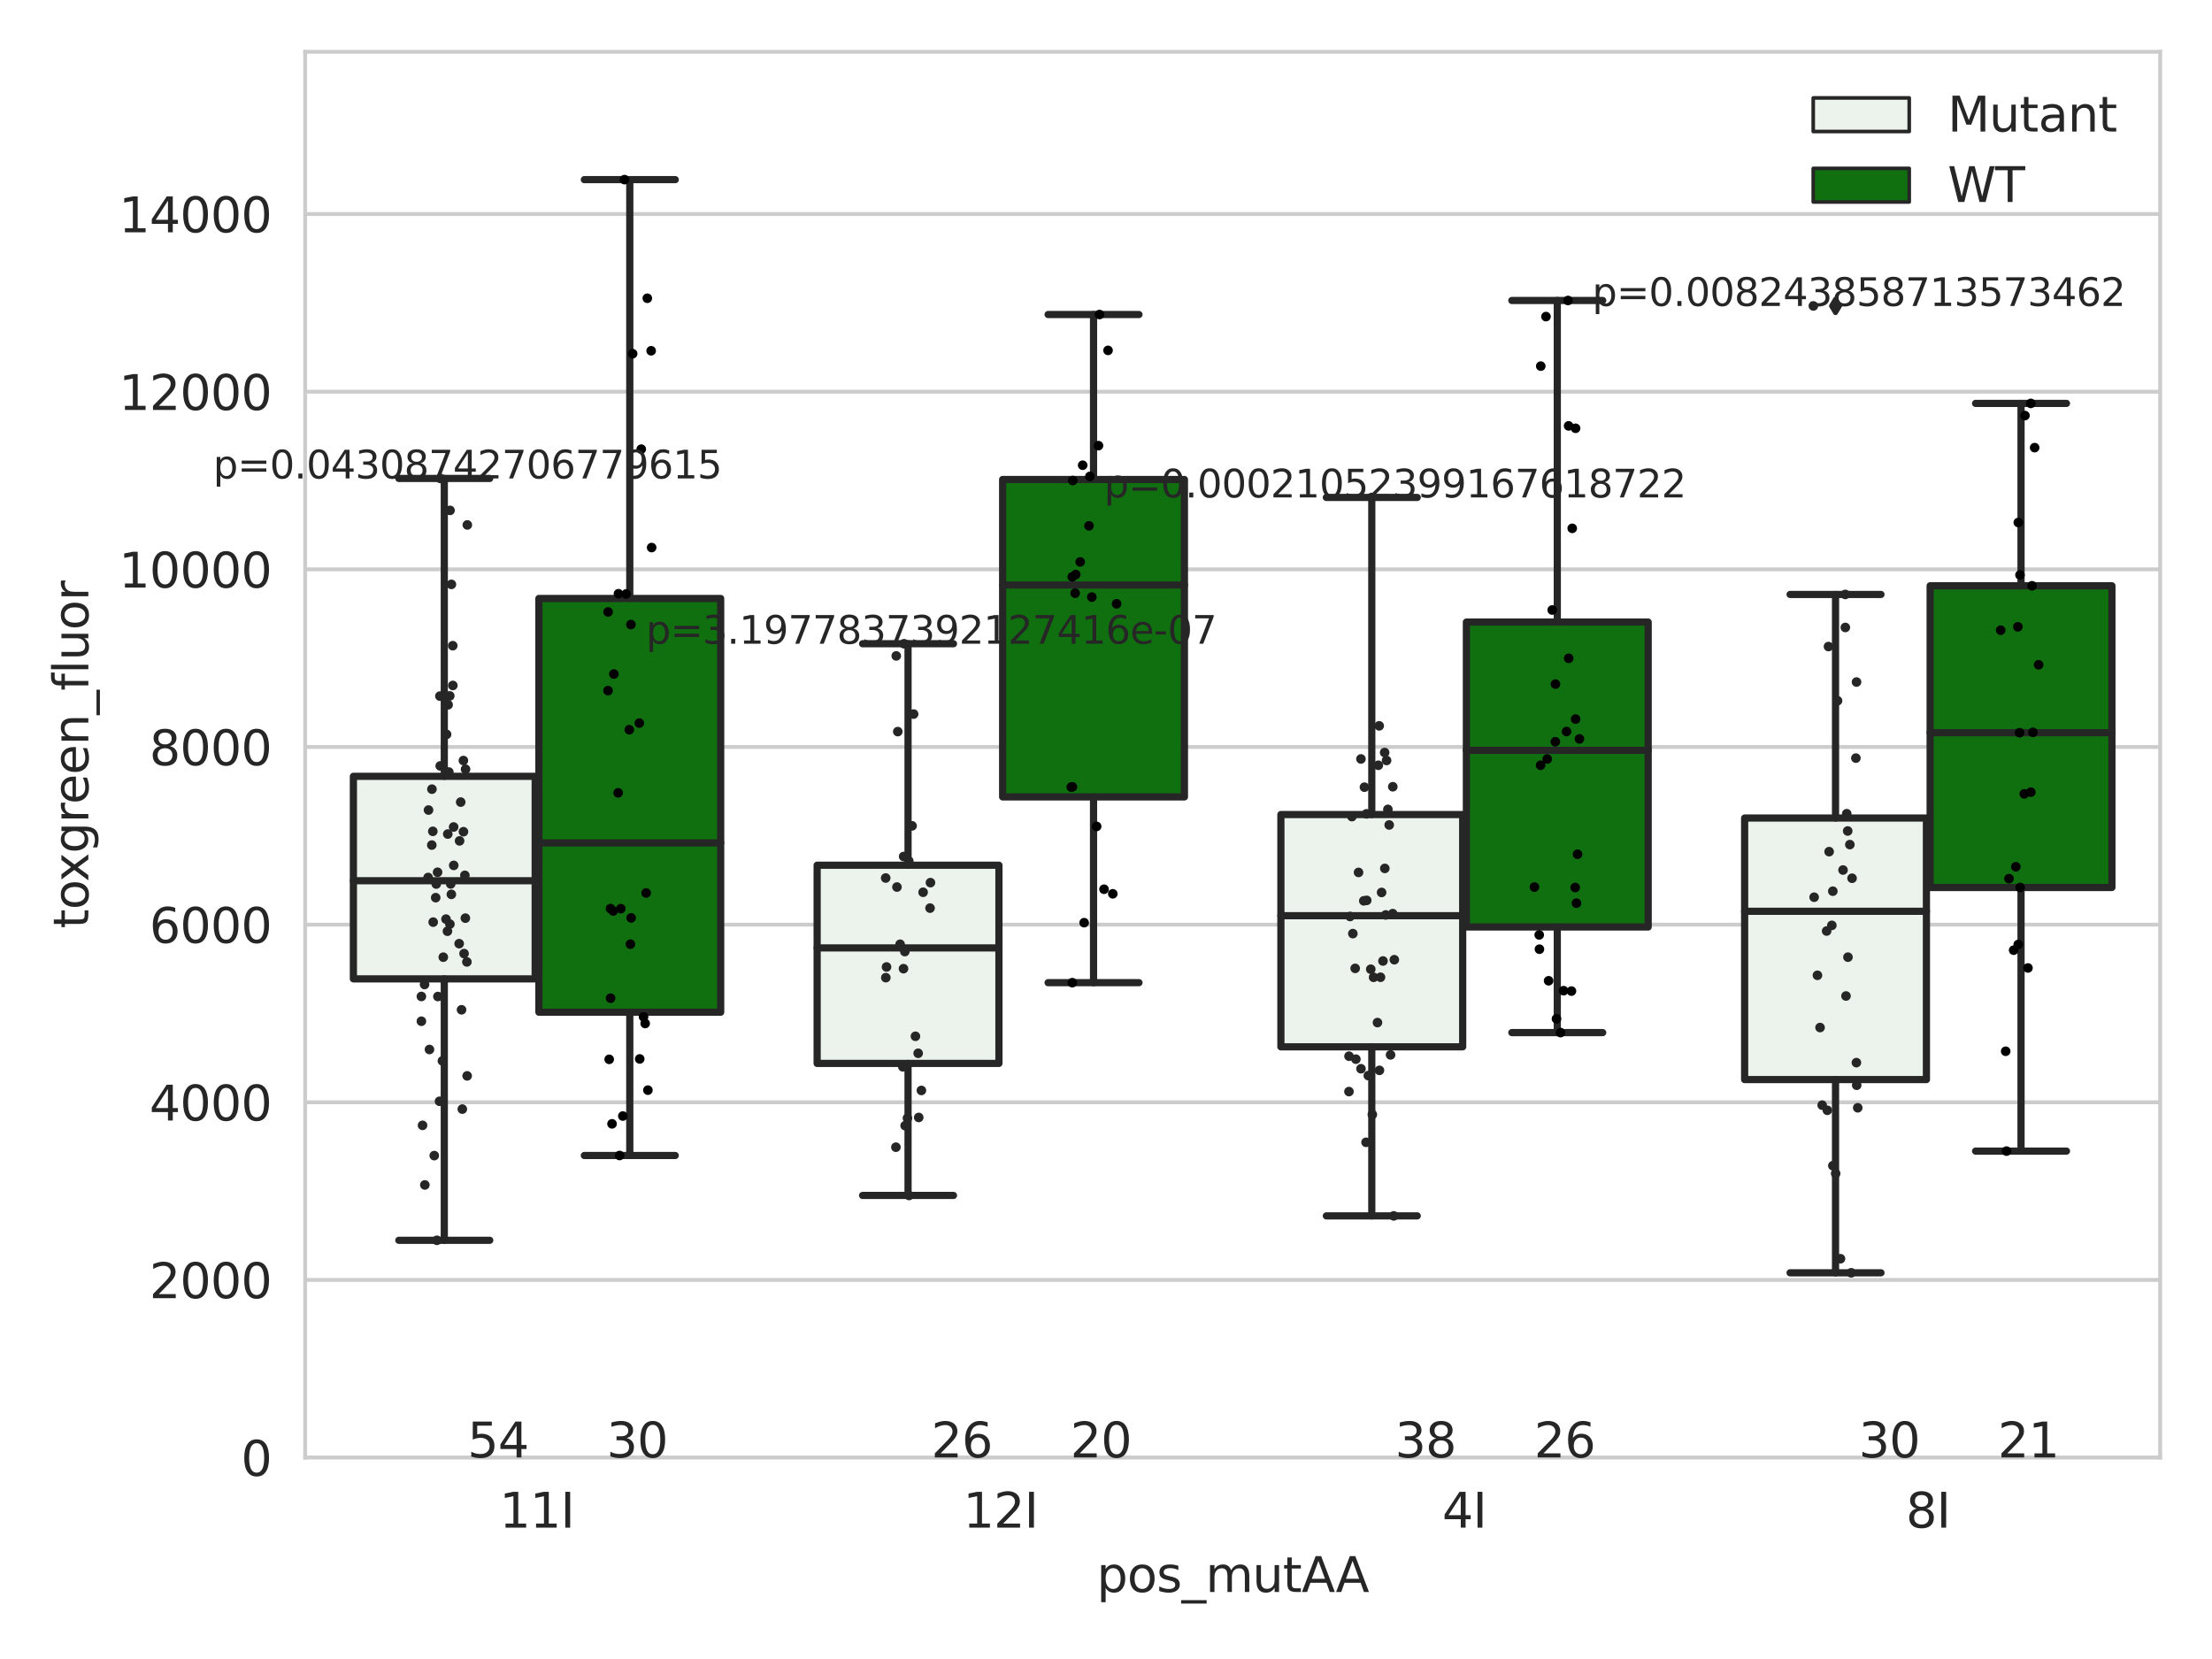 <?xml version="1.0" encoding="utf-8" standalone="no"?>
<!DOCTYPE svg PUBLIC "-//W3C//DTD SVG 1.1//EN"
  "http://www.w3.org/Graphics/SVG/1.1/DTD/svg11.dtd">
<svg xmlns:xlink="http://www.w3.org/1999/xlink" width="460.8pt" height="345.6pt" viewBox="0 0 460.8 345.6" xmlns="http://www.w3.org/2000/svg" version="1.1">
 <defs>
  <style type="text/css">*{stroke-linejoin: round; stroke-linecap: butt}</style>
 </defs>
 <g id="figure_1">
  <g id="patch_1">
   <path d="M 0 345.6 
L 460.8 345.6 
L 460.8 0 
L 0 0 
z
" style="fill: #ffffff"/>
  </g>
  <g id="axes_1">
   <g id="patch_2">
    <path d="M 63.571 303.64 
L 450 303.64 
L 450 10.8 
L 63.571 10.8 
z
" style="fill: #ffffff"/>
   </g>
   <g id="matplotlib.axis_1">
    <g id="xtick_1">
     <g id="text_1">
      <!-- 11I -->
      <g style="fill: #262626" transform="translate(104.037 318.238)scale(0.1 -0.1)">
       <defs>
        <path id="DejaVuSans-31" d="M 794 531 
L 1825 531 
L 1825 4091 
L 703 3866 
L 703 4441 
L 1819 4666 
L 2450 4666 
L 2450 531 
L 3481 531 
L 3481 0 
L 794 0 
L 794 531 
z
" transform="scale(0.016)"/>
        <path id="DejaVuSans-49" d="M 628 4666 
L 1259 4666 
L 1259 0 
L 628 0 
L 628 4666 
z
" transform="scale(0.016)"/>
       </defs>
       <use xlink:href="#DejaVuSans-31"/>
       <use xlink:href="#DejaVuSans-31" x="63.623"/>
       <use xlink:href="#DejaVuSans-49" x="127.246"/>
      </g>
     </g>
    </g>
    <g id="xtick_2">
     <g id="text_2">
      <!-- 12I -->
      <g style="fill: #262626" transform="translate(200.645 318.238)scale(0.1 -0.1)">
       <defs>
        <path id="DejaVuSans-32" d="M 1228 531 
L 3431 531 
L 3431 0 
L 469 0 
L 469 531 
Q 828 903 1448 1529 
Q 2069 2156 2228 2338 
Q 2531 2678 2651 2914 
Q 2772 3150 2772 3378 
Q 2772 3750 2511 3984 
Q 2250 4219 1831 4219 
Q 1534 4219 1204 4116 
Q 875 4013 500 3803 
L 500 4441 
Q 881 4594 1212 4672 
Q 1544 4750 1819 4750 
Q 2544 4750 2975 4387 
Q 3406 4025 3406 3419 
Q 3406 3131 3298 2873 
Q 3191 2616 2906 2266 
Q 2828 2175 2409 1742 
Q 1991 1309 1228 531 
z
" transform="scale(0.016)"/>
       </defs>
       <use xlink:href="#DejaVuSans-31"/>
       <use xlink:href="#DejaVuSans-32" x="63.623"/>
       <use xlink:href="#DejaVuSans-49" x="127.246"/>
      </g>
     </g>
    </g>
    <g id="xtick_3">
     <g id="text_3">
      <!-- 4I -->
      <g style="fill: #262626" transform="translate(300.433 318.238)scale(0.1 -0.1)">
       <defs>
        <path id="DejaVuSans-34" d="M 2419 4116 
L 825 1625 
L 2419 1625 
L 2419 4116 
z
M 2253 4666 
L 3047 4666 
L 3047 1625 
L 3713 1625 
L 3713 1100 
L 3047 1100 
L 3047 0 
L 2419 0 
L 2419 1100 
L 313 1100 
L 313 1709 
L 2253 4666 
z
" transform="scale(0.016)"/>
       </defs>
       <use xlink:href="#DejaVuSans-34"/>
       <use xlink:href="#DejaVuSans-49" x="63.623"/>
      </g>
     </g>
    </g>
    <g id="xtick_4">
     <g id="text_4">
      <!-- 8I -->
      <g style="fill: #262626" transform="translate(397.04 318.238)scale(0.1 -0.1)">
       <defs>
        <path id="DejaVuSans-38" d="M 2034 2216 
Q 1584 2216 1326 1975 
Q 1069 1734 1069 1313 
Q 1069 891 1326 650 
Q 1584 409 2034 409 
Q 2484 409 2743 651 
Q 3003 894 3003 1313 
Q 3003 1734 2745 1975 
Q 2488 2216 2034 2216 
z
M 1403 2484 
Q 997 2584 770 2862 
Q 544 3141 544 3541 
Q 544 4100 942 4425 
Q 1341 4750 2034 4750 
Q 2731 4750 3128 4425 
Q 3525 4100 3525 3541 
Q 3525 3141 3298 2862 
Q 3072 2584 2669 2484 
Q 3125 2378 3379 2068 
Q 3634 1759 3634 1313 
Q 3634 634 3220 271 
Q 2806 -91 2034 -91 
Q 1263 -91 848 271 
Q 434 634 434 1313 
Q 434 1759 690 2068 
Q 947 2378 1403 2484 
z
M 1172 3481 
Q 1172 3119 1398 2916 
Q 1625 2713 2034 2713 
Q 2441 2713 2670 2916 
Q 2900 3119 2900 3481 
Q 2900 3844 2670 4047 
Q 2441 4250 2034 4250 
Q 1625 4250 1398 4047 
Q 1172 3844 1172 3481 
z
" transform="scale(0.016)"/>
       </defs>
       <use xlink:href="#DejaVuSans-38"/>
       <use xlink:href="#DejaVuSans-49" x="63.623"/>
      </g>
     </g>
    </g>
    <g id="text_5">
     <!-- pos_mutAA -->
     <g style="fill: #262626" transform="translate(228.47 331.638)scale(0.1 -0.1)">
      <defs>
       <path id="DejaVuSans-70" d="M 1159 525 
L 1159 -1331 
L 581 -1331 
L 581 3500 
L 1159 3500 
L 1159 2969 
Q 1341 3281 1617 3432 
Q 1894 3584 2278 3584 
Q 2916 3584 3314 3078 
Q 3713 2572 3713 1747 
Q 3713 922 3314 415 
Q 2916 -91 2278 -91 
Q 1894 -91 1617 61 
Q 1341 213 1159 525 
z
M 3116 1747 
Q 3116 2381 2855 2742 
Q 2594 3103 2138 3103 
Q 1681 3103 1420 2742 
Q 1159 2381 1159 1747 
Q 1159 1113 1420 752 
Q 1681 391 2138 391 
Q 2594 391 2855 752 
Q 3116 1113 3116 1747 
z
" transform="scale(0.016)"/>
       <path id="DejaVuSans-6f" d="M 1959 3097 
Q 1497 3097 1228 2736 
Q 959 2375 959 1747 
Q 959 1119 1226 758 
Q 1494 397 1959 397 
Q 2419 397 2687 759 
Q 2956 1122 2956 1747 
Q 2956 2369 2687 2733 
Q 2419 3097 1959 3097 
z
M 1959 3584 
Q 2709 3584 3137 3096 
Q 3566 2609 3566 1747 
Q 3566 888 3137 398 
Q 2709 -91 1959 -91 
Q 1206 -91 779 398 
Q 353 888 353 1747 
Q 353 2609 779 3096 
Q 1206 3584 1959 3584 
z
" transform="scale(0.016)"/>
       <path id="DejaVuSans-73" d="M 2834 3397 
L 2834 2853 
Q 2591 2978 2328 3040 
Q 2066 3103 1784 3103 
Q 1356 3103 1142 2972 
Q 928 2841 928 2578 
Q 928 2378 1081 2264 
Q 1234 2150 1697 2047 
L 1894 2003 
Q 2506 1872 2764 1633 
Q 3022 1394 3022 966 
Q 3022 478 2636 193 
Q 2250 -91 1575 -91 
Q 1294 -91 989 -36 
Q 684 19 347 128 
L 347 722 
Q 666 556 975 473 
Q 1284 391 1588 391 
Q 1994 391 2212 530 
Q 2431 669 2431 922 
Q 2431 1156 2273 1281 
Q 2116 1406 1581 1522 
L 1381 1569 
Q 847 1681 609 1914 
Q 372 2147 372 2553 
Q 372 3047 722 3315 
Q 1072 3584 1716 3584 
Q 2034 3584 2315 3537 
Q 2597 3491 2834 3397 
z
" transform="scale(0.016)"/>
       <path id="DejaVuSans-5f" d="M 3263 -1063 
L 3263 -1509 
L -63 -1509 
L -63 -1063 
L 3263 -1063 
z
" transform="scale(0.016)"/>
       <path id="DejaVuSans-6d" d="M 3328 2828 
Q 3544 3216 3844 3400 
Q 4144 3584 4550 3584 
Q 5097 3584 5394 3201 
Q 5691 2819 5691 2113 
L 5691 0 
L 5113 0 
L 5113 2094 
Q 5113 2597 4934 2840 
Q 4756 3084 4391 3084 
Q 3944 3084 3684 2787 
Q 3425 2491 3425 1978 
L 3425 0 
L 2847 0 
L 2847 2094 
Q 2847 2600 2669 2842 
Q 2491 3084 2119 3084 
Q 1678 3084 1418 2786 
Q 1159 2488 1159 1978 
L 1159 0 
L 581 0 
L 581 3500 
L 1159 3500 
L 1159 2956 
Q 1356 3278 1631 3431 
Q 1906 3584 2284 3584 
Q 2666 3584 2933 3390 
Q 3200 3197 3328 2828 
z
" transform="scale(0.016)"/>
       <path id="DejaVuSans-75" d="M 544 1381 
L 544 3500 
L 1119 3500 
L 1119 1403 
Q 1119 906 1312 657 
Q 1506 409 1894 409 
Q 2359 409 2629 706 
Q 2900 1003 2900 1516 
L 2900 3500 
L 3475 3500 
L 3475 0 
L 2900 0 
L 2900 538 
Q 2691 219 2414 64 
Q 2138 -91 1772 -91 
Q 1169 -91 856 284 
Q 544 659 544 1381 
z
M 1991 3584 
L 1991 3584 
z
" transform="scale(0.016)"/>
       <path id="DejaVuSans-74" d="M 1172 4494 
L 1172 3500 
L 2356 3500 
L 2356 3053 
L 1172 3053 
L 1172 1153 
Q 1172 725 1289 603 
Q 1406 481 1766 481 
L 2356 481 
L 2356 0 
L 1766 0 
Q 1100 0 847 248 
Q 594 497 594 1153 
L 594 3053 
L 172 3053 
L 172 3500 
L 594 3500 
L 594 4494 
L 1172 4494 
z
" transform="scale(0.016)"/>
       <path id="DejaVuSans-41" d="M 2188 4044 
L 1331 1722 
L 3047 1722 
L 2188 4044 
z
M 1831 4666 
L 2547 4666 
L 4325 0 
L 3669 0 
L 3244 1197 
L 1141 1197 
L 716 0 
L 50 0 
L 1831 4666 
z
" transform="scale(0.016)"/>
      </defs>
      <use xlink:href="#DejaVuSans-70"/>
      <use xlink:href="#DejaVuSans-6f" x="63.477"/>
      <use xlink:href="#DejaVuSans-73" x="124.658"/>
      <use xlink:href="#DejaVuSans-5f" x="176.758"/>
      <use xlink:href="#DejaVuSans-6d" x="226.758"/>
      <use xlink:href="#DejaVuSans-75" x="324.17"/>
      <use xlink:href="#DejaVuSans-74" x="387.549"/>
      <use xlink:href="#DejaVuSans-41" x="426.758"/>
      <use xlink:href="#DejaVuSans-41" x="497.916"/>
     </g>
    </g>
   </g>
   <g id="matplotlib.axis_2">
    <g id="ytick_1">
     <g id="line2d_1">
      <path d="M 63.571 303.64 
L 450 303.64 
" clip-path="url(#pce8bf0f315)" style="fill: none; stroke: #cccccc; stroke-width: 0.8; stroke-linecap: round"/>
     </g>
     <g id="text_6">
      <!-- 0 -->
      <g style="fill: #262626" transform="translate(50.209 307.439)scale(0.1 -0.1)">
       <defs>
        <path id="DejaVuSans-30" d="M 2034 4250 
Q 1547 4250 1301 3770 
Q 1056 3291 1056 2328 
Q 1056 1369 1301 889 
Q 1547 409 2034 409 
Q 2525 409 2770 889 
Q 3016 1369 3016 2328 
Q 3016 3291 2770 3770 
Q 2525 4250 2034 4250 
z
M 2034 4750 
Q 2819 4750 3233 4129 
Q 3647 3509 3647 2328 
Q 3647 1150 3233 529 
Q 2819 -91 2034 -91 
Q 1250 -91 836 529 
Q 422 1150 422 2328 
Q 422 3509 836 4129 
Q 1250 4750 2034 4750 
z
" transform="scale(0.016)"/>
       </defs>
       <use xlink:href="#DejaVuSans-30"/>
      </g>
     </g>
    </g>
    <g id="ytick_2">
     <g id="line2d_2">
      <path d="M 63.571 266.633 
L 450 266.633 
" clip-path="url(#pce8bf0f315)" style="fill: none; stroke: #cccccc; stroke-width: 0.8; stroke-linecap: round"/>
     </g>
     <g id="text_7">
      <!-- 2000 -->
      <g style="fill: #262626" transform="translate(31.121 270.432)scale(0.1 -0.1)">
       <use xlink:href="#DejaVuSans-32"/>
       <use xlink:href="#DejaVuSans-30" x="63.623"/>
       <use xlink:href="#DejaVuSans-30" x="127.246"/>
       <use xlink:href="#DejaVuSans-30" x="190.869"/>
      </g>
     </g>
    </g>
    <g id="ytick_3">
     <g id="line2d_3">
      <path d="M 63.571 229.626 
L 450 229.626 
" clip-path="url(#pce8bf0f315)" style="fill: none; stroke: #cccccc; stroke-width: 0.8; stroke-linecap: round"/>
     </g>
     <g id="text_8">
      <!-- 4000 -->
      <g style="fill: #262626" transform="translate(31.121 233.425)scale(0.1 -0.1)">
       <use xlink:href="#DejaVuSans-34"/>
       <use xlink:href="#DejaVuSans-30" x="63.623"/>
       <use xlink:href="#DejaVuSans-30" x="127.246"/>
       <use xlink:href="#DejaVuSans-30" x="190.869"/>
      </g>
     </g>
    </g>
    <g id="ytick_4">
     <g id="line2d_4">
      <path d="M 63.571 192.619 
L 450 192.619 
" clip-path="url(#pce8bf0f315)" style="fill: none; stroke: #cccccc; stroke-width: 0.8; stroke-linecap: round"/>
     </g>
     <g id="text_9">
      <!-- 6000 -->
      <g style="fill: #262626" transform="translate(31.121 196.418)scale(0.1 -0.1)">
       <defs>
        <path id="DejaVuSans-36" d="M 2113 2584 
Q 1688 2584 1439 2293 
Q 1191 2003 1191 1497 
Q 1191 994 1439 701 
Q 1688 409 2113 409 
Q 2538 409 2786 701 
Q 3034 994 3034 1497 
Q 3034 2003 2786 2293 
Q 2538 2584 2113 2584 
z
M 3366 4563 
L 3366 3988 
Q 3128 4100 2886 4159 
Q 2644 4219 2406 4219 
Q 1781 4219 1451 3797 
Q 1122 3375 1075 2522 
Q 1259 2794 1537 2939 
Q 1816 3084 2150 3084 
Q 2853 3084 3261 2657 
Q 3669 2231 3669 1497 
Q 3669 778 3244 343 
Q 2819 -91 2113 -91 
Q 1303 -91 875 529 
Q 447 1150 447 2328 
Q 447 3434 972 4092 
Q 1497 4750 2381 4750 
Q 2619 4750 2861 4703 
Q 3103 4656 3366 4563 
z
" transform="scale(0.016)"/>
       </defs>
       <use xlink:href="#DejaVuSans-36"/>
       <use xlink:href="#DejaVuSans-30" x="63.623"/>
       <use xlink:href="#DejaVuSans-30" x="127.246"/>
       <use xlink:href="#DejaVuSans-30" x="190.869"/>
      </g>
     </g>
    </g>
    <g id="ytick_5">
     <g id="line2d_5">
      <path d="M 63.571 155.612 
L 450 155.612 
" clip-path="url(#pce8bf0f315)" style="fill: none; stroke: #cccccc; stroke-width: 0.8; stroke-linecap: round"/>
     </g>
     <g id="text_10">
      <!-- 8000 -->
      <g style="fill: #262626" transform="translate(31.121 159.411)scale(0.1 -0.1)">
       <use xlink:href="#DejaVuSans-38"/>
       <use xlink:href="#DejaVuSans-30" x="63.623"/>
       <use xlink:href="#DejaVuSans-30" x="127.246"/>
       <use xlink:href="#DejaVuSans-30" x="190.869"/>
      </g>
     </g>
    </g>
    <g id="ytick_6">
     <g id="line2d_6">
      <path d="M 63.571 118.604 
L 450 118.604 
" clip-path="url(#pce8bf0f315)" style="fill: none; stroke: #cccccc; stroke-width: 0.8; stroke-linecap: round"/>
     </g>
     <g id="text_11">
      <!-- 10000 -->
      <g style="fill: #262626" transform="translate(24.759 122.404)scale(0.1 -0.1)">
       <use xlink:href="#DejaVuSans-31"/>
       <use xlink:href="#DejaVuSans-30" x="63.623"/>
       <use xlink:href="#DejaVuSans-30" x="127.246"/>
       <use xlink:href="#DejaVuSans-30" x="190.869"/>
       <use xlink:href="#DejaVuSans-30" x="254.492"/>
      </g>
     </g>
    </g>
    <g id="ytick_7">
     <g id="line2d_7">
      <path d="M 63.571 81.597 
L 450 81.597 
" clip-path="url(#pce8bf0f315)" style="fill: none; stroke: #cccccc; stroke-width: 0.8; stroke-linecap: round"/>
     </g>
     <g id="text_12">
      <!-- 12000 -->
      <g style="fill: #262626" transform="translate(24.759 85.397)scale(0.1 -0.1)">
       <use xlink:href="#DejaVuSans-31"/>
       <use xlink:href="#DejaVuSans-32" x="63.623"/>
       <use xlink:href="#DejaVuSans-30" x="127.246"/>
       <use xlink:href="#DejaVuSans-30" x="190.869"/>
       <use xlink:href="#DejaVuSans-30" x="254.492"/>
      </g>
     </g>
    </g>
    <g id="ytick_8">
     <g id="line2d_8">
      <path d="M 63.571 44.59 
L 450 44.59 
" clip-path="url(#pce8bf0f315)" style="fill: none; stroke: #cccccc; stroke-width: 0.8; stroke-linecap: round"/>
     </g>
     <g id="text_13">
      <!-- 14000 -->
      <g style="fill: #262626" transform="translate(24.759 48.389)scale(0.1 -0.1)">
       <use xlink:href="#DejaVuSans-31"/>
       <use xlink:href="#DejaVuSans-34" x="63.623"/>
       <use xlink:href="#DejaVuSans-30" x="127.246"/>
       <use xlink:href="#DejaVuSans-30" x="190.869"/>
       <use xlink:href="#DejaVuSans-30" x="254.492"/>
      </g>
     </g>
    </g>
    <g id="text_14">
     <!-- toxgreen_fluor -->
     <g style="fill: #262626" transform="translate(18.401 193.415)rotate(-90)scale(0.1 -0.1)">
      <defs>
       <path id="DejaVuSans-78" d="M 3513 3500 
L 2247 1797 
L 3578 0 
L 2900 0 
L 1881 1375 
L 863 0 
L 184 0 
L 1544 1831 
L 300 3500 
L 978 3500 
L 1906 2253 
L 2834 3500 
L 3513 3500 
z
" transform="scale(0.016)"/>
       <path id="DejaVuSans-67" d="M 2906 1791 
Q 2906 2416 2648 2759 
Q 2391 3103 1925 3103 
Q 1463 3103 1205 2759 
Q 947 2416 947 1791 
Q 947 1169 1205 825 
Q 1463 481 1925 481 
Q 2391 481 2648 825 
Q 2906 1169 2906 1791 
z
M 3481 434 
Q 3481 -459 3084 -895 
Q 2688 -1331 1869 -1331 
Q 1566 -1331 1297 -1286 
Q 1028 -1241 775 -1147 
L 775 -588 
Q 1028 -725 1275 -790 
Q 1522 -856 1778 -856 
Q 2344 -856 2625 -561 
Q 2906 -266 2906 331 
L 2906 616 
Q 2728 306 2450 153 
Q 2172 0 1784 0 
Q 1141 0 747 490 
Q 353 981 353 1791 
Q 353 2603 747 3093 
Q 1141 3584 1784 3584 
Q 2172 3584 2450 3431 
Q 2728 3278 2906 2969 
L 2906 3500 
L 3481 3500 
L 3481 434 
z
" transform="scale(0.016)"/>
       <path id="DejaVuSans-72" d="M 2631 2963 
Q 2534 3019 2420 3045 
Q 2306 3072 2169 3072 
Q 1681 3072 1420 2755 
Q 1159 2438 1159 1844 
L 1159 0 
L 581 0 
L 581 3500 
L 1159 3500 
L 1159 2956 
Q 1341 3275 1631 3429 
Q 1922 3584 2338 3584 
Q 2397 3584 2469 3576 
Q 2541 3569 2628 3553 
L 2631 2963 
z
" transform="scale(0.016)"/>
       <path id="DejaVuSans-65" d="M 3597 1894 
L 3597 1613 
L 953 1613 
Q 991 1019 1311 708 
Q 1631 397 2203 397 
Q 2534 397 2845 478 
Q 3156 559 3463 722 
L 3463 178 
Q 3153 47 2828 -22 
Q 2503 -91 2169 -91 
Q 1331 -91 842 396 
Q 353 884 353 1716 
Q 353 2575 817 3079 
Q 1281 3584 2069 3584 
Q 2775 3584 3186 3129 
Q 3597 2675 3597 1894 
z
M 3022 2063 
Q 3016 2534 2758 2815 
Q 2500 3097 2075 3097 
Q 1594 3097 1305 2825 
Q 1016 2553 972 2059 
L 3022 2063 
z
" transform="scale(0.016)"/>
       <path id="DejaVuSans-6e" d="M 3513 2113 
L 3513 0 
L 2938 0 
L 2938 2094 
Q 2938 2591 2744 2837 
Q 2550 3084 2163 3084 
Q 1697 3084 1428 2787 
Q 1159 2491 1159 1978 
L 1159 0 
L 581 0 
L 581 3500 
L 1159 3500 
L 1159 2956 
Q 1366 3272 1645 3428 
Q 1925 3584 2291 3584 
Q 2894 3584 3203 3211 
Q 3513 2838 3513 2113 
z
" transform="scale(0.016)"/>
       <path id="DejaVuSans-66" d="M 2375 4863 
L 2375 4384 
L 1825 4384 
Q 1516 4384 1395 4259 
Q 1275 4134 1275 3809 
L 1275 3500 
L 2222 3500 
L 2222 3053 
L 1275 3053 
L 1275 0 
L 697 0 
L 697 3053 
L 147 3053 
L 147 3500 
L 697 3500 
L 697 3744 
Q 697 4328 969 4595 
Q 1241 4863 1831 4863 
L 2375 4863 
z
" transform="scale(0.016)"/>
       <path id="DejaVuSans-6c" d="M 603 4863 
L 1178 4863 
L 1178 0 
L 603 0 
L 603 4863 
z
" transform="scale(0.016)"/>
      </defs>
      <use xlink:href="#DejaVuSans-74"/>
      <use xlink:href="#DejaVuSans-6f" x="39.209"/>
      <use xlink:href="#DejaVuSans-78" x="97.266"/>
      <use xlink:href="#DejaVuSans-67" x="156.445"/>
      <use xlink:href="#DejaVuSans-72" x="219.922"/>
      <use xlink:href="#DejaVuSans-65" x="258.785"/>
      <use xlink:href="#DejaVuSans-65" x="320.309"/>
      <use xlink:href="#DejaVuSans-6e" x="381.832"/>
      <use xlink:href="#DejaVuSans-5f" x="445.211"/>
      <use xlink:href="#DejaVuSans-66" x="495.211"/>
      <use xlink:href="#DejaVuSans-6c" x="530.416"/>
      <use xlink:href="#DejaVuSans-75" x="558.199"/>
      <use xlink:href="#DejaVuSans-6f" x="621.578"/>
      <use xlink:href="#DejaVuSans-72" x="682.76"/>
     </g>
    </g>
   </g>
   <g id="patch_3">
    <path d="M 73.618 203.915 
L 111.488 203.915 
L 111.488 161.721 
L 73.618 161.721 
L 73.618 203.915 
z
" clip-path="url(#pce8bf0f315)" style="fill: #ecf2ec; stroke: #262626; stroke-width: 1.5; stroke-linejoin: miter"/>
   </g>
   <g id="patch_4">
    <path d="M 112.261 210.86 
L 150.131 210.86 
L 150.131 124.673 
L 112.261 124.673 
L 112.261 210.86 
z
" clip-path="url(#pce8bf0f315)" style="fill: #107010; stroke: #262626; stroke-width: 1.5; stroke-linejoin: miter"/>
   </g>
   <g id="patch_5">
    <path d="M 170.226 221.53 
L 208.096 221.53 
L 208.096 180.238 
L 170.226 180.238 
L 170.226 221.53 
z
" clip-path="url(#pce8bf0f315)" style="fill: #ecf2ec; stroke: #262626; stroke-width: 1.5; stroke-linejoin: miter"/>
   </g>
   <g id="patch_6">
    <path d="M 208.868 166.011 
L 246.738 166.011 
L 246.738 99.887 
L 208.868 99.887 
L 208.868 166.011 
z
" clip-path="url(#pce8bf0f315)" style="fill: #107010; stroke: #262626; stroke-width: 1.5; stroke-linejoin: miter"/>
   </g>
   <g id="patch_7">
    <path d="M 266.833 218.07 
L 304.703 218.07 
L 304.703 169.683 
L 266.833 169.683 
L 266.833 218.07 
z
" clip-path="url(#pce8bf0f315)" style="fill: #ecf2ec; stroke: #262626; stroke-width: 1.5; stroke-linejoin: miter"/>
   </g>
   <g id="patch_8">
    <path d="M 305.476 193.106 
L 343.346 193.106 
L 343.346 129.591 
L 305.476 129.591 
L 305.476 193.106 
z
" clip-path="url(#pce8bf0f315)" style="fill: #107010; stroke: #262626; stroke-width: 1.5; stroke-linejoin: miter"/>
   </g>
   <g id="patch_9">
    <path d="M 363.44 224.898 
L 401.31 224.898 
L 401.31 170.412 
L 363.44 170.412 
L 363.44 224.898 
z
" clip-path="url(#pce8bf0f315)" style="fill: #ecf2ec; stroke: #262626; stroke-width: 1.5; stroke-linejoin: miter"/>
   </g>
   <g id="patch_10">
    <path d="M 402.083 184.88 
L 439.953 184.88 
L 439.953 122.026 
L 402.083 122.026 
L 402.083 184.88 
z
" clip-path="url(#pce8bf0f315)" style="fill: #107010; stroke: #262626; stroke-width: 1.5; stroke-linejoin: miter"/>
   </g>
   <g id="patch_11">
    <path d="M 111.875 303.64 
L 111.875 303.64 
L 111.875 303.64 
L 111.875 303.64 
z
" clip-path="url(#pce8bf0f315)" style="fill: #ecf2ec; stroke: #262626; stroke-width: 0.75; stroke-linejoin: miter"/>
   </g>
   <g id="patch_12">
    <path d="M 111.875 303.64 
L 111.875 303.64 
L 111.875 303.64 
L 111.875 303.64 
z
" clip-path="url(#pce8bf0f315)" style="fill: #107010; stroke: #262626; stroke-width: 0.75; stroke-linejoin: miter"/>
   </g>
   <g id="PathCollection_1"/>
   <g id="PathCollection_2"/>
   <g id="line2d_9">
    <path d="M 92.553 203.915 
L 92.553 258.377 
" clip-path="url(#pce8bf0f315)" style="fill: none; stroke: #262626; stroke-width: 1.5; stroke-linecap: round"/>
   </g>
   <g id="line2d_10">
    <path d="M 92.553 161.721 
L 92.553 99.671 
" clip-path="url(#pce8bf0f315)" style="fill: none; stroke: #262626; stroke-width: 1.5; stroke-linecap: round"/>
   </g>
   <g id="line2d_11">
    <path d="M 83.086 258.377 
L 102.021 258.377 
" clip-path="url(#pce8bf0f315)" style="fill: none; stroke: #262626; stroke-width: 1.5; stroke-linecap: round"/>
   </g>
   <g id="line2d_12">
    <path d="M 83.086 99.671 
L 102.021 99.671 
" clip-path="url(#pce8bf0f315)" style="fill: none; stroke: #262626; stroke-width: 1.5; stroke-linecap: round"/>
   </g>
   <g id="line2d_13"/>
   <g id="line2d_14">
    <path d="M 131.196 210.86 
L 131.196 240.712 
" clip-path="url(#pce8bf0f315)" style="fill: none; stroke: #262626; stroke-width: 1.5; stroke-linecap: round"/>
   </g>
   <g id="line2d_15">
    <path d="M 131.196 124.673 
L 131.196 37.422 
" clip-path="url(#pce8bf0f315)" style="fill: none; stroke: #262626; stroke-width: 1.5; stroke-linecap: round"/>
   </g>
   <g id="line2d_16">
    <path d="M 121.729 240.712 
L 140.664 240.712 
" clip-path="url(#pce8bf0f315)" style="fill: none; stroke: #262626; stroke-width: 1.5; stroke-linecap: round"/>
   </g>
   <g id="line2d_17">
    <path d="M 121.729 37.422 
L 140.664 37.422 
" clip-path="url(#pce8bf0f315)" style="fill: none; stroke: #262626; stroke-width: 1.5; stroke-linecap: round"/>
   </g>
   <g id="line2d_18"/>
   <g id="line2d_19">
    <path d="M 189.161 221.53 
L 189.161 249.032 
" clip-path="url(#pce8bf0f315)" style="fill: none; stroke: #262626; stroke-width: 1.5; stroke-linecap: round"/>
   </g>
   <g id="line2d_20">
    <path d="M 189.161 180.238 
L 189.161 134.102 
" clip-path="url(#pce8bf0f315)" style="fill: none; stroke: #262626; stroke-width: 1.5; stroke-linecap: round"/>
   </g>
   <g id="line2d_21">
    <path d="M 179.693 249.032 
L 198.628 249.032 
" clip-path="url(#pce8bf0f315)" style="fill: none; stroke: #262626; stroke-width: 1.5; stroke-linecap: round"/>
   </g>
   <g id="line2d_22">
    <path d="M 179.693 134.102 
L 198.628 134.102 
" clip-path="url(#pce8bf0f315)" style="fill: none; stroke: #262626; stroke-width: 1.5; stroke-linecap: round"/>
   </g>
   <g id="line2d_23"/>
   <g id="line2d_24">
    <path d="M 227.803 166.011 
L 227.803 204.709 
" clip-path="url(#pce8bf0f315)" style="fill: none; stroke: #262626; stroke-width: 1.5; stroke-linecap: round"/>
   </g>
   <g id="line2d_25">
    <path d="M 227.803 99.887 
L 227.803 65.522 
" clip-path="url(#pce8bf0f315)" style="fill: none; stroke: #262626; stroke-width: 1.5; stroke-linecap: round"/>
   </g>
   <g id="line2d_26">
    <path d="M 218.336 204.709 
L 237.271 204.709 
" clip-path="url(#pce8bf0f315)" style="fill: none; stroke: #262626; stroke-width: 1.5; stroke-linecap: round"/>
   </g>
   <g id="line2d_27">
    <path d="M 218.336 65.522 
L 237.271 65.522 
" clip-path="url(#pce8bf0f315)" style="fill: none; stroke: #262626; stroke-width: 1.5; stroke-linecap: round"/>
   </g>
   <g id="line2d_28"/>
   <g id="line2d_29">
    <path d="M 285.768 218.07 
L 285.768 253.29 
" clip-path="url(#pce8bf0f315)" style="fill: none; stroke: #262626; stroke-width: 1.5; stroke-linecap: round"/>
   </g>
   <g id="line2d_30">
    <path d="M 285.768 169.683 
L 285.768 103.629 
" clip-path="url(#pce8bf0f315)" style="fill: none; stroke: #262626; stroke-width: 1.5; stroke-linecap: round"/>
   </g>
   <g id="line2d_31">
    <path d="M 276.3 253.29 
L 295.235 253.29 
" clip-path="url(#pce8bf0f315)" style="fill: none; stroke: #262626; stroke-width: 1.5; stroke-linecap: round"/>
   </g>
   <g id="line2d_32">
    <path d="M 276.3 103.629 
L 295.235 103.629 
" clip-path="url(#pce8bf0f315)" style="fill: none; stroke: #262626; stroke-width: 1.5; stroke-linecap: round"/>
   </g>
   <g id="line2d_33"/>
   <g id="line2d_34">
    <path d="M 324.411 193.106 
L 324.411 215.108 
" clip-path="url(#pce8bf0f315)" style="fill: none; stroke: #262626; stroke-width: 1.5; stroke-linecap: round"/>
   </g>
   <g id="line2d_35">
    <path d="M 324.411 129.591 
L 324.411 62.599 
" clip-path="url(#pce8bf0f315)" style="fill: none; stroke: #262626; stroke-width: 1.5; stroke-linecap: round"/>
   </g>
   <g id="line2d_36">
    <path d="M 314.943 215.108 
L 333.878 215.108 
" clip-path="url(#pce8bf0f315)" style="fill: none; stroke: #262626; stroke-width: 1.5; stroke-linecap: round"/>
   </g>
   <g id="line2d_37">
    <path d="M 314.943 62.599 
L 333.878 62.599 
" clip-path="url(#pce8bf0f315)" style="fill: none; stroke: #262626; stroke-width: 1.5; stroke-linecap: round"/>
   </g>
   <g id="line2d_38"/>
   <g id="line2d_39">
    <path d="M 382.375 224.898 
L 382.375 265.147 
" clip-path="url(#pce8bf0f315)" style="fill: none; stroke: #262626; stroke-width: 1.5; stroke-linecap: round"/>
   </g>
   <g id="line2d_40">
    <path d="M 382.375 170.412 
L 382.375 123.834 
" clip-path="url(#pce8bf0f315)" style="fill: none; stroke: #262626; stroke-width: 1.5; stroke-linecap: round"/>
   </g>
   <g id="line2d_41">
    <path d="M 372.907 265.147 
L 391.842 265.147 
" clip-path="url(#pce8bf0f315)" style="fill: none; stroke: #262626; stroke-width: 1.5; stroke-linecap: round"/>
   </g>
   <g id="line2d_42">
    <path d="M 372.907 123.834 
L 391.842 123.834 
" clip-path="url(#pce8bf0f315)" style="fill: none; stroke: #262626; stroke-width: 1.5; stroke-linecap: round"/>
   </g>
   <g id="line2d_43">
    <defs>
     <path id="m39f6263d60" d="M -0 1.414 
L 0.849 0 
L 0 -1.414 
L -0.849 -0 
z
" style="stroke: #262626; stroke-linejoin: miter"/>
    </defs>
    <g clip-path="url(#pce8bf0f315)">
     <use xlink:href="#m39f6263d60" x="382.375" y="63.733" style="fill: #262626; stroke: #262626; stroke-linejoin: miter"/>
    </g>
   </g>
   <g id="line2d_44">
    <path d="M 421.018 184.88 
L 421.018 239.796 
" clip-path="url(#pce8bf0f315)" style="fill: none; stroke: #262626; stroke-width: 1.5; stroke-linecap: round"/>
   </g>
   <g id="line2d_45">
    <path d="M 421.018 122.026 
L 421.018 84.038 
" clip-path="url(#pce8bf0f315)" style="fill: none; stroke: #262626; stroke-width: 1.5; stroke-linecap: round"/>
   </g>
   <g id="line2d_46">
    <path d="M 411.55 239.796 
L 430.485 239.796 
" clip-path="url(#pce8bf0f315)" style="fill: none; stroke: #262626; stroke-width: 1.5; stroke-linecap: round"/>
   </g>
   <g id="line2d_47">
    <path d="M 411.55 84.038 
L 430.485 84.038 
" clip-path="url(#pce8bf0f315)" style="fill: none; stroke: #262626; stroke-width: 1.5; stroke-linecap: round"/>
   </g>
   <g id="line2d_48"/>
   <g id="line2d_49">
    <path d="M 73.618 183.467 
L 111.488 183.467 
" clip-path="url(#pce8bf0f315)" style="fill: none; stroke: #262626; stroke-width: 1.5; stroke-linecap: round"/>
   </g>
   <g id="line2d_50">
    <path d="M 112.261 175.592 
L 150.131 175.592 
" clip-path="url(#pce8bf0f315)" style="fill: none; stroke: #262626; stroke-width: 1.5; stroke-linecap: round"/>
   </g>
   <g id="line2d_51">
    <path d="M 170.226 197.469 
L 208.096 197.469 
" clip-path="url(#pce8bf0f315)" style="fill: none; stroke: #262626; stroke-width: 1.5; stroke-linecap: round"/>
   </g>
   <g id="line2d_52">
    <path d="M 208.868 121.874 
L 246.738 121.874 
" clip-path="url(#pce8bf0f315)" style="fill: none; stroke: #262626; stroke-width: 1.5; stroke-linecap: round"/>
   </g>
   <g id="line2d_53">
    <path d="M 266.833 190.757 
L 304.703 190.757 
" clip-path="url(#pce8bf0f315)" style="fill: none; stroke: #262626; stroke-width: 1.5; stroke-linecap: round"/>
   </g>
   <g id="line2d_54">
    <path d="M 305.476 156.317 
L 343.346 156.317 
" clip-path="url(#pce8bf0f315)" style="fill: none; stroke: #262626; stroke-width: 1.5; stroke-linecap: round"/>
   </g>
   <g id="line2d_55">
    <path d="M 363.44 189.838 
L 401.31 189.838 
" clip-path="url(#pce8bf0f315)" style="fill: none; stroke: #262626; stroke-width: 1.5; stroke-linecap: round"/>
   </g>
   <g id="line2d_56">
    <path d="M 402.083 152.638 
L 439.953 152.638 
" clip-path="url(#pce8bf0f315)" style="fill: none; stroke: #262626; stroke-width: 1.5; stroke-linecap: round"/>
   </g>
   <g id="patch_13">
    <path d="M 63.571 303.64 
L 63.571 10.8 
" style="fill: none; stroke: #cccccc; stroke-width: 0.8; stroke-linejoin: miter; stroke-linecap: square"/>
   </g>
   <g id="patch_14">
    <path d="M 450 303.64 
L 450 10.8 
" style="fill: none; stroke: #cccccc; stroke-width: 0.8; stroke-linejoin: miter; stroke-linecap: square"/>
   </g>
   <g id="patch_15">
    <path d="M 63.571 303.64 
L 450 303.64 
" style="fill: none; stroke: #cccccc; stroke-width: 0.8; stroke-linejoin: miter; stroke-linecap: square"/>
   </g>
   <g id="patch_16">
    <path d="M 63.571 10.8 
L 450 10.8 
" style="fill: none; stroke: #cccccc; stroke-width: 0.8; stroke-linejoin: miter; stroke-linecap: square"/>
   </g>
   <g id="PathCollection_3">
    <defs>
     <path id="C0_0_8db334bd7b" d="M 0 1 
C 0.265 1 0.52 0.895 0.707 0.707 
C 0.895 0.52 1 0.265 1 -0 
C 1 -0.265 0.895 -0.52 0.707 -0.707 
C 0.52 -0.895 0.265 -1 0 -1 
C -0.265 -1 -0.52 -0.895 -0.707 -0.707 
C -0.895 -0.52 -1 -0.265 -1 0 
C -1 0.265 -0.895 0.52 -0.707 0.707 
C -0.52 0.895 -0.265 1 0 1 
z
"/>
    </defs>
    <g clip-path="url(#pce8bf0f315)">
     <use xlink:href="#C0_0_8db334bd7b" x="95.738" y="175.17" style="fill: #262626"/>
    </g>
    <g clip-path="url(#pce8bf0f315)">
     <use xlink:href="#C0_0_8db334bd7b" x="94.522" y="180.275" style="fill: #262626"/>
    </g>
    <g clip-path="url(#pce8bf0f315)">
     <use xlink:href="#C0_0_8db334bd7b" x="97.315" y="224.124" style="fill: #262626"/>
    </g>
    <g clip-path="url(#pce8bf0f315)">
     <use xlink:href="#C0_0_8db334bd7b" x="94.036" y="121.736" style="fill: #262626"/>
    </g>
    <g clip-path="url(#pce8bf0f315)">
     <use xlink:href="#C0_0_8db334bd7b" x="97.264" y="200.385" style="fill: #262626"/>
    </g>
    <g clip-path="url(#pce8bf0f315)">
     <use xlink:href="#C0_0_8db334bd7b" x="90.764" y="187" style="fill: #262626"/>
    </g>
    <g clip-path="url(#pce8bf0f315)">
     <use xlink:href="#C0_0_8db334bd7b" x="96.535" y="158.435" style="fill: #262626"/>
    </g>
    <g clip-path="url(#pce8bf0f315)">
     <use xlink:href="#C0_0_8db334bd7b" x="91.708" y="159.555" style="fill: #262626"/>
    </g>
    <g clip-path="url(#pce8bf0f315)">
     <use xlink:href="#C0_0_8db334bd7b" x="96.983" y="160.247" style="fill: #262626"/>
    </g>
    <g clip-path="url(#pce8bf0f315)">
     <use xlink:href="#C0_0_8db334bd7b" x="93.031" y="152.986" style="fill: #262626"/>
    </g>
    <g clip-path="url(#pce8bf0f315)">
     <use xlink:href="#C0_0_8db334bd7b" x="88.024" y="234.428" style="fill: #262626"/>
    </g>
    <g clip-path="url(#pce8bf0f315)">
     <use xlink:href="#C0_0_8db334bd7b" x="91.64" y="145.009" style="fill: #262626"/>
    </g>
    <g clip-path="url(#pce8bf0f315)">
     <use xlink:href="#C0_0_8db334bd7b" x="96.311" y="231.047" style="fill: #262626"/>
    </g>
    <g clip-path="url(#pce8bf0f315)">
     <use xlink:href="#C0_0_8db334bd7b" x="89.187" y="182.795" style="fill: #262626"/>
    </g>
    <g clip-path="url(#pce8bf0f315)">
     <use xlink:href="#C0_0_8db334bd7b" x="93.893" y="184.139" style="fill: #262626"/>
    </g>
    <g clip-path="url(#pce8bf0f315)">
     <use xlink:href="#C0_0_8db334bd7b" x="93.281" y="173.747" style="fill: #262626"/>
    </g>
    <g clip-path="url(#pce8bf0f315)">
     <use xlink:href="#C0_0_8db334bd7b" x="93.504" y="160.829" style="fill: #262626"/>
    </g>
    <g clip-path="url(#pce8bf0f315)">
     <use xlink:href="#C0_0_8db334bd7b" x="94.5" y="172.278" style="fill: #262626"/>
    </g>
    <g clip-path="url(#pce8bf0f315)">
     <use xlink:href="#C0_0_8db334bd7b" x="92.166" y="221.002" style="fill: #262626"/>
    </g>
    <g clip-path="url(#pce8bf0f315)">
     <use xlink:href="#C0_0_8db334bd7b" x="90.88" y="184.159" style="fill: #262626"/>
    </g>
    <g clip-path="url(#pce8bf0f315)">
     <use xlink:href="#C0_0_8db334bd7b" x="95.975" y="167.092" style="fill: #262626"/>
    </g>
    <g clip-path="url(#pce8bf0f315)">
     <use xlink:href="#C0_0_8db334bd7b" x="91.153" y="181.708" style="fill: #262626"/>
    </g>
    <g clip-path="url(#pce8bf0f315)">
     <use xlink:href="#C0_0_8db334bd7b" x="89.95" y="176.046" style="fill: #262626"/>
    </g>
    <g clip-path="url(#pce8bf0f315)">
     <use xlink:href="#C0_0_8db334bd7b" x="93.697" y="144.967" style="fill: #262626"/>
    </g>
    <g clip-path="url(#pce8bf0f315)">
     <use xlink:href="#C0_0_8db334bd7b" x="94.337" y="142.794" style="fill: #262626"/>
    </g>
    <g clip-path="url(#pce8bf0f315)">
     <use xlink:href="#C0_0_8db334bd7b" x="90.165" y="173.183" style="fill: #262626"/>
    </g>
    <g clip-path="url(#pce8bf0f315)">
     <use xlink:href="#C0_0_8db334bd7b" x="93.753" y="106.322" style="fill: #262626"/>
    </g>
    <g clip-path="url(#pce8bf0f315)">
     <use xlink:href="#C0_0_8db334bd7b" x="97.352" y="109.35" style="fill: #262626"/>
    </g>
    <g clip-path="url(#pce8bf0f315)">
     <use xlink:href="#C0_0_8db334bd7b" x="94.319" y="134.513" style="fill: #262626"/>
    </g>
    <g clip-path="url(#pce8bf0f315)">
     <use xlink:href="#C0_0_8db334bd7b" x="93.212" y="193.991" style="fill: #262626"/>
    </g>
    <g clip-path="url(#pce8bf0f315)">
     <use xlink:href="#C0_0_8db334bd7b" x="92.346" y="199.395" style="fill: #262626"/>
    </g>
    <g clip-path="url(#pce8bf0f315)">
     <use xlink:href="#C0_0_8db334bd7b" x="96.673" y="198.647" style="fill: #262626"/>
    </g>
    <g clip-path="url(#pce8bf0f315)">
     <use xlink:href="#C0_0_8db334bd7b" x="88.446" y="205.091" style="fill: #262626"/>
    </g>
    <g clip-path="url(#pce8bf0f315)">
     <use xlink:href="#C0_0_8db334bd7b" x="91.562" y="229.418" style="fill: #262626"/>
    </g>
    <g clip-path="url(#pce8bf0f315)">
     <use xlink:href="#C0_0_8db334bd7b" x="93.723" y="192.512" style="fill: #262626"/>
    </g>
    <g clip-path="url(#pce8bf0f315)">
     <use xlink:href="#C0_0_8db334bd7b" x="91.223" y="207.592" style="fill: #262626"/>
    </g>
    <g clip-path="url(#pce8bf0f315)">
     <use xlink:href="#C0_0_8db334bd7b" x="96.946" y="191.267" style="fill: #262626"/>
    </g>
    <g clip-path="url(#pce8bf0f315)">
     <use xlink:href="#C0_0_8db334bd7b" x="87.785" y="212.745" style="fill: #262626"/>
    </g>
    <g clip-path="url(#pce8bf0f315)">
     <use xlink:href="#C0_0_8db334bd7b" x="96.546" y="173.261" style="fill: #262626"/>
    </g>
    <g clip-path="url(#pce8bf0f315)">
     <use xlink:href="#C0_0_8db334bd7b" x="96.149" y="210.357" style="fill: #262626"/>
    </g>
    <g clip-path="url(#pce8bf0f315)">
     <use xlink:href="#C0_0_8db334bd7b" x="91.735" y="99.671" style="fill: #262626"/>
    </g>
    <g clip-path="url(#pce8bf0f315)">
     <use xlink:href="#C0_0_8db334bd7b" x="90.24" y="192.096" style="fill: #262626"/>
    </g>
    <g clip-path="url(#pce8bf0f315)">
     <use xlink:href="#C0_0_8db334bd7b" x="92.911" y="191.466" style="fill: #262626"/>
    </g>
    <g clip-path="url(#pce8bf0f315)">
     <use xlink:href="#C0_0_8db334bd7b" x="87.78" y="207.583" style="fill: #262626"/>
    </g>
    <g clip-path="url(#pce8bf0f315)">
     <use xlink:href="#C0_0_8db334bd7b" x="95.652" y="196.581" style="fill: #262626"/>
    </g>
    <g clip-path="url(#pce8bf0f315)">
     <use xlink:href="#C0_0_8db334bd7b" x="89.267" y="168.749" style="fill: #262626"/>
    </g>
    <g clip-path="url(#pce8bf0f315)">
     <use xlink:href="#C0_0_8db334bd7b" x="89.464" y="218.63" style="fill: #262626"/>
    </g>
    <g clip-path="url(#pce8bf0f315)">
     <use xlink:href="#C0_0_8db334bd7b" x="94.027" y="186.312" style="fill: #262626"/>
    </g>
    <g clip-path="url(#pce8bf0f315)">
     <use xlink:href="#C0_0_8db334bd7b" x="90.466" y="240.734" style="fill: #262626"/>
    </g>
    <g clip-path="url(#pce8bf0f315)">
     <use xlink:href="#C0_0_8db334bd7b" x="93.353" y="146.816" style="fill: #262626"/>
    </g>
    <g clip-path="url(#pce8bf0f315)">
     <use xlink:href="#C0_0_8db334bd7b" x="91.013" y="258.377" style="fill: #262626"/>
    </g>
    <g clip-path="url(#pce8bf0f315)">
     <use xlink:href="#C0_0_8db334bd7b" x="88.504" y="246.844" style="fill: #262626"/>
    </g>
    <g clip-path="url(#pce8bf0f315)">
     <use xlink:href="#C0_0_8db334bd7b" x="96.843" y="182.349" style="fill: #262626"/>
    </g>
    <g clip-path="url(#pce8bf0f315)">
     <use xlink:href="#C0_0_8db334bd7b" x="89.98" y="164.396" style="fill: #262626"/>
    </g>
   </g>
   <g id="PathCollection_4">
    <defs>
     <path id="C1_0_6cf504c579" d="M 0 1 
C 0.265 1 0.52 0.895 0.707 0.707 
C 0.895 0.52 1 0.265 1 -0 
C 1 -0.265 0.895 -0.52 0.707 -0.707 
C 0.52 -0.895 0.265 -1 0 -1 
C -0.265 -1 -0.52 -0.895 -0.707 -0.707 
C -0.895 -0.52 -1 -0.265 -1 0 
C -1 0.265 -0.895 0.52 -0.707 0.707 
C -0.52 0.895 -0.265 1 0 1 
z
"/>
    </defs>
    <g clip-path="url(#pce8bf0f315)">
     <use xlink:href="#C1_0_6cf504c579" x="131.094" y="152.017"/>
    </g>
    <g clip-path="url(#pce8bf0f315)">
     <use xlink:href="#C1_0_6cf504c579" x="129.071" y="240.712"/>
    </g>
    <g clip-path="url(#pce8bf0f315)">
     <use xlink:href="#C1_0_6cf504c579" x="131.328" y="196.689"/>
    </g>
    <g clip-path="url(#pce8bf0f315)">
     <use xlink:href="#C1_0_6cf504c579" x="133.585" y="93.568"/>
    </g>
    <g clip-path="url(#pce8bf0f315)">
     <use xlink:href="#C1_0_6cf504c579" x="134.604" y="186.023"/>
    </g>
    <g clip-path="url(#pce8bf0f315)">
     <use xlink:href="#C1_0_6cf504c579" x="127.186" y="189.273"/>
    </g>
    <g clip-path="url(#pce8bf0f315)">
     <use xlink:href="#C1_0_6cf504c579" x="134.402" y="213.212"/>
    </g>
    <g clip-path="url(#pce8bf0f315)">
     <use xlink:href="#C1_0_6cf504c579" x="131.435" y="130.104"/>
    </g>
    <g clip-path="url(#pce8bf0f315)">
     <use xlink:href="#C1_0_6cf504c579" x="129.332" y="189.287"/>
    </g>
    <g clip-path="url(#pce8bf0f315)">
     <use xlink:href="#C1_0_6cf504c579" x="131.794" y="73.684"/>
    </g>
    <g clip-path="url(#pce8bf0f315)">
     <use xlink:href="#C1_0_6cf504c579" x="131.481" y="191.211"/>
    </g>
    <g clip-path="url(#pce8bf0f315)">
     <use xlink:href="#C1_0_6cf504c579" x="135.749" y="114.067"/>
    </g>
    <g clip-path="url(#pce8bf0f315)">
     <use xlink:href="#C1_0_6cf504c579" x="133.264" y="220.596"/>
    </g>
    <g clip-path="url(#pce8bf0f315)">
     <use xlink:href="#C1_0_6cf504c579" x="134.847" y="62.132"/>
    </g>
    <g clip-path="url(#pce8bf0f315)">
     <use xlink:href="#C1_0_6cf504c579" x="127.497" y="234.117"/>
    </g>
    <g clip-path="url(#pce8bf0f315)">
     <use xlink:href="#C1_0_6cf504c579" x="128.839" y="123.683"/>
    </g>
    <g clip-path="url(#pce8bf0f315)">
     <use xlink:href="#C1_0_6cf504c579" x="127.882" y="140.412"/>
    </g>
    <g clip-path="url(#pce8bf0f315)">
     <use xlink:href="#C1_0_6cf504c579" x="127.745" y="189.776"/>
    </g>
    <g clip-path="url(#pce8bf0f315)">
     <use xlink:href="#C1_0_6cf504c579" x="127.201" y="207.939"/>
    </g>
    <g clip-path="url(#pce8bf0f315)">
     <use xlink:href="#C1_0_6cf504c579" x="126.682" y="127.475"/>
    </g>
    <g clip-path="url(#pce8bf0f315)">
     <use xlink:href="#C1_0_6cf504c579" x="128.774" y="165.162"/>
    </g>
    <g clip-path="url(#pce8bf0f315)">
     <use xlink:href="#C1_0_6cf504c579" x="126.661" y="143.87"/>
    </g>
    <g clip-path="url(#pce8bf0f315)">
     <use xlink:href="#C1_0_6cf504c579" x="135.648" y="73.072"/>
    </g>
    <g clip-path="url(#pce8bf0f315)">
     <use xlink:href="#C1_0_6cf504c579" x="130.431" y="123.739"/>
    </g>
    <g clip-path="url(#pce8bf0f315)">
     <use xlink:href="#C1_0_6cf504c579" x="130.099" y="37.422"/>
    </g>
    <g clip-path="url(#pce8bf0f315)">
     <use xlink:href="#C1_0_6cf504c579" x="134.065" y="211.833"/>
    </g>
    <g clip-path="url(#pce8bf0f315)">
     <use xlink:href="#C1_0_6cf504c579" x="129.748" y="232.492"/>
    </g>
    <g clip-path="url(#pce8bf0f315)">
     <use xlink:href="#C1_0_6cf504c579" x="133.182" y="150.634"/>
    </g>
    <g clip-path="url(#pce8bf0f315)">
     <use xlink:href="#C1_0_6cf504c579" x="134.968" y="227.098"/>
    </g>
    <g clip-path="url(#pce8bf0f315)">
     <use xlink:href="#C1_0_6cf504c579" x="126.904" y="220.68"/>
    </g>
   </g>
   <g id="PathCollection_5">
    <defs>
     <path id="C2_0_19b8eabbcc" d="M 0 1 
C 0.265 1 0.52 0.895 0.707 0.707 
C 0.895 0.52 1 0.265 1 -0 
C 1 -0.265 0.895 -0.52 0.707 -0.707 
C 0.52 -0.895 0.265 -1 0 -1 
C -0.265 -1 -0.52 -0.895 -0.707 -0.707 
C -0.895 -0.52 -1 -0.265 -1 0 
C -1 0.265 -0.895 0.52 -0.707 0.707 
C -0.52 0.895 -0.265 1 0 1 
z
"/>
    </defs>
    <g clip-path="url(#pce8bf0f315)">
     <use xlink:href="#C2_0_19b8eabbcc" x="188.494" y="198.232" style="fill: #262626"/>
    </g>
    <g clip-path="url(#pce8bf0f315)">
     <use xlink:href="#C2_0_19b8eabbcc" x="187.025" y="152.407" style="fill: #262626"/>
    </g>
    <g clip-path="url(#pce8bf0f315)">
     <use xlink:href="#C2_0_19b8eabbcc" x="190.703" y="215.88" style="fill: #262626"/>
    </g>
    <g clip-path="url(#pce8bf0f315)">
     <use xlink:href="#C2_0_19b8eabbcc" x="188.214" y="201.794" style="fill: #262626"/>
    </g>
    <g clip-path="url(#pce8bf0f315)">
     <use xlink:href="#C2_0_19b8eabbcc" x="191.271" y="219.418" style="fill: #262626"/>
    </g>
    <g clip-path="url(#pce8bf0f315)">
     <use xlink:href="#C2_0_19b8eabbcc" x="193.744" y="189.178" style="fill: #262626"/>
    </g>
    <g clip-path="url(#pce8bf0f315)">
     <use xlink:href="#C2_0_19b8eabbcc" x="188.322" y="134.102" style="fill: #262626"/>
    </g>
    <g clip-path="url(#pce8bf0f315)">
     <use xlink:href="#C2_0_19b8eabbcc" x="184.682" y="201.436" style="fill: #262626"/>
    </g>
    <g clip-path="url(#pce8bf0f315)">
     <use xlink:href="#C2_0_19b8eabbcc" x="186.634" y="238.981" style="fill: #262626"/>
    </g>
    <g clip-path="url(#pce8bf0f315)">
     <use xlink:href="#C2_0_19b8eabbcc" x="189.312" y="179.348" style="fill: #262626"/>
    </g>
    <g clip-path="url(#pce8bf0f315)">
     <use xlink:href="#C2_0_19b8eabbcc" x="191.387" y="232.787" style="fill: #262626"/>
    </g>
    <g clip-path="url(#pce8bf0f315)">
     <use xlink:href="#C2_0_19b8eabbcc" x="192.301" y="185.877" style="fill: #262626"/>
    </g>
    <g clip-path="url(#pce8bf0f315)">
     <use xlink:href="#C2_0_19b8eabbcc" x="190.002" y="172.041" style="fill: #262626"/>
    </g>
    <g clip-path="url(#pce8bf0f315)">
     <use xlink:href="#C2_0_19b8eabbcc" x="189.364" y="249.032" style="fill: #262626"/>
    </g>
    <g clip-path="url(#pce8bf0f315)">
     <use xlink:href="#C2_0_19b8eabbcc" x="184.505" y="182.909" style="fill: #262626"/>
    </g>
    <g clip-path="url(#pce8bf0f315)">
     <use xlink:href="#C2_0_19b8eabbcc" x="191.944" y="227.159" style="fill: #262626"/>
    </g>
    <g clip-path="url(#pce8bf0f315)">
     <use xlink:href="#C2_0_19b8eabbcc" x="184.534" y="203.666" style="fill: #262626"/>
    </g>
    <g clip-path="url(#pce8bf0f315)">
     <use xlink:href="#C2_0_19b8eabbcc" x="186.852" y="184.787" style="fill: #262626"/>
    </g>
    <g clip-path="url(#pce8bf0f315)">
     <use xlink:href="#C2_0_19b8eabbcc" x="193.83" y="183.869" style="fill: #262626"/>
    </g>
    <g clip-path="url(#pce8bf0f315)">
     <use xlink:href="#C2_0_19b8eabbcc" x="189.037" y="232.934" style="fill: #262626"/>
    </g>
    <g clip-path="url(#pce8bf0f315)">
     <use xlink:href="#C2_0_19b8eabbcc" x="187.51" y="196.706" style="fill: #262626"/>
    </g>
    <g clip-path="url(#pce8bf0f315)">
     <use xlink:href="#C2_0_19b8eabbcc" x="188.245" y="178.424" style="fill: #262626"/>
    </g>
    <g clip-path="url(#pce8bf0f315)">
     <use xlink:href="#C2_0_19b8eabbcc" x="188.558" y="234.495" style="fill: #262626"/>
    </g>
    <g clip-path="url(#pce8bf0f315)">
     <use xlink:href="#C2_0_19b8eabbcc" x="190.323" y="148.755" style="fill: #262626"/>
    </g>
    <g clip-path="url(#pce8bf0f315)">
     <use xlink:href="#C2_0_19b8eabbcc" x="186.705" y="136.636" style="fill: #262626"/>
    </g>
    <g clip-path="url(#pce8bf0f315)">
     <use xlink:href="#C2_0_19b8eabbcc" x="188.081" y="222.234" style="fill: #262626"/>
    </g>
   </g>
   <g id="PathCollection_6">
    <defs>
     <path id="C3_0_5952425a4e" d="M 0 1 
C 0.265 1 0.52 0.895 0.707 0.707 
C 0.895 0.52 1 0.265 1 -0 
C 1 -0.265 0.895 -0.52 0.707 -0.707 
C 0.52 -0.895 0.265 -1 0 -1 
C -0.265 -1 -0.52 -0.895 -0.707 -0.707 
C -0.895 -0.52 -1 -0.265 -1 0 
C -1 0.265 -0.895 0.52 -0.707 0.707 
C -0.52 0.895 -0.265 1 0 1 
z
"/>
    </defs>
    <g clip-path="url(#pce8bf0f315)">
     <use xlink:href="#C3_0_5952425a4e" x="223.972" y="123.575"/>
    </g>
    <g clip-path="url(#pce8bf0f315)">
     <use xlink:href="#C3_0_5952425a4e" x="223.481" y="100.101"/>
    </g>
    <g clip-path="url(#pce8bf0f315)">
     <use xlink:href="#C3_0_5952425a4e" x="230.825" y="72.993"/>
    </g>
    <g clip-path="url(#pce8bf0f315)">
     <use xlink:href="#C3_0_5952425a4e" x="223.403" y="163.921"/>
    </g>
    <g clip-path="url(#pce8bf0f315)">
     <use xlink:href="#C3_0_5952425a4e" x="225.849" y="192.211"/>
    </g>
    <g clip-path="url(#pce8bf0f315)">
     <use xlink:href="#C3_0_5952425a4e" x="228.83" y="92.836"/>
    </g>
    <g clip-path="url(#pce8bf0f315)">
     <use xlink:href="#C3_0_5952425a4e" x="229.043" y="65.522"/>
    </g>
    <g clip-path="url(#pce8bf0f315)">
     <use xlink:href="#C3_0_5952425a4e" x="226.858" y="109.534"/>
    </g>
    <g clip-path="url(#pce8bf0f315)">
     <use xlink:href="#C3_0_5952425a4e" x="225.541" y="96.915"/>
    </g>
    <g clip-path="url(#pce8bf0f315)">
     <use xlink:href="#C3_0_5952425a4e" x="231.815" y="186.195"/>
    </g>
    <g clip-path="url(#pce8bf0f315)">
     <use xlink:href="#C3_0_5952425a4e" x="223.365" y="120.172"/>
    </g>
    <g clip-path="url(#pce8bf0f315)">
     <use xlink:href="#C3_0_5952425a4e" x="228.454" y="172.16"/>
    </g>
    <g clip-path="url(#pce8bf0f315)">
     <use xlink:href="#C3_0_5952425a4e" x="232.605" y="125.785"/>
    </g>
    <g clip-path="url(#pce8bf0f315)">
     <use xlink:href="#C3_0_5952425a4e" x="227.449" y="124.386"/>
    </g>
    <g clip-path="url(#pce8bf0f315)">
     <use xlink:href="#C3_0_5952425a4e" x="224.093" y="119.689"/>
    </g>
    <g clip-path="url(#pce8bf0f315)">
     <use xlink:href="#C3_0_5952425a4e" x="227.039" y="99.244"/>
    </g>
    <g clip-path="url(#pce8bf0f315)">
     <use xlink:href="#C3_0_5952425a4e" x="229.989" y="185.243"/>
    </g>
    <g clip-path="url(#pce8bf0f315)">
     <use xlink:href="#C3_0_5952425a4e" x="223.159" y="163.962"/>
    </g>
    <g clip-path="url(#pce8bf0f315)">
     <use xlink:href="#C3_0_5952425a4e" x="225.02" y="117.058"/>
    </g>
    <g clip-path="url(#pce8bf0f315)">
     <use xlink:href="#C3_0_5952425a4e" x="223.376" y="204.709"/>
    </g>
   </g>
   <g id="PathCollection_7">
    <defs>
     <path id="C4_0_099880f407" d="M 0 1 
C 0.265 1 0.52 0.895 0.707 0.707 
C 0.895 0.52 1 0.265 1 -0 
C 1 -0.265 0.895 -0.52 0.707 -0.707 
C 0.52 -0.895 0.265 -1 0 -1 
C -0.265 -1 -0.52 -0.895 -0.707 -0.707 
C -0.895 -0.52 -1 -0.265 -1 0 
C -1 0.265 -0.895 0.52 -0.707 0.707 
C -0.52 0.895 -0.265 1 0 1 
z
"/>
    </defs>
    <g clip-path="url(#pce8bf0f315)">
     <use xlink:href="#C4_0_099880f407" x="289.122" y="168.605" style="fill: #262626"/>
    </g>
    <g clip-path="url(#pce8bf0f315)">
     <use xlink:href="#C4_0_099880f407" x="282.457" y="220.645" style="fill: #262626"/>
    </g>
    <g clip-path="url(#pce8bf0f315)">
     <use xlink:href="#C4_0_099880f407" x="290.341" y="253.29" style="fill: #262626"/>
    </g>
    <g clip-path="url(#pce8bf0f315)">
     <use xlink:href="#C4_0_099880f407" x="288.482" y="180.905" style="fill: #262626"/>
    </g>
    <g clip-path="url(#pce8bf0f315)">
     <use xlink:href="#C4_0_099880f407" x="284.665" y="169.539" style="fill: #262626"/>
    </g>
    <g clip-path="url(#pce8bf0f315)">
     <use xlink:href="#C4_0_099880f407" x="281.822" y="194.486" style="fill: #262626"/>
    </g>
    <g clip-path="url(#pce8bf0f315)">
     <use xlink:href="#C4_0_099880f407" x="285.045" y="224.065" style="fill: #262626"/>
    </g>
    <g clip-path="url(#pce8bf0f315)">
     <use xlink:href="#C4_0_099880f407" x="284.105" y="187.66" style="fill: #262626"/>
    </g>
    <g clip-path="url(#pce8bf0f315)">
     <use xlink:href="#C4_0_099880f407" x="281.245" y="190.918" style="fill: #262626"/>
    </g>
    <g clip-path="url(#pce8bf0f315)">
     <use xlink:href="#C4_0_099880f407" x="290.148" y="163.89" style="fill: #262626"/>
    </g>
    <g clip-path="url(#pce8bf0f315)">
     <use xlink:href="#C4_0_099880f407" x="283.519" y="222.639" style="fill: #262626"/>
    </g>
    <g clip-path="url(#pce8bf0f315)">
     <use xlink:href="#C4_0_099880f407" x="287.135" y="159.419" style="fill: #262626"/>
    </g>
    <g clip-path="url(#pce8bf0f315)">
     <use xlink:href="#C4_0_099880f407" x="281.013" y="227.396" style="fill: #262626"/>
    </g>
    <g clip-path="url(#pce8bf0f315)">
     <use xlink:href="#C4_0_099880f407" x="289.681" y="219.752" style="fill: #262626"/>
    </g>
    <g clip-path="url(#pce8bf0f315)">
     <use xlink:href="#C4_0_099880f407" x="288.448" y="156.766" style="fill: #262626"/>
    </g>
    <g clip-path="url(#pce8bf0f315)">
     <use xlink:href="#C4_0_099880f407" x="281.026" y="220.024" style="fill: #262626"/>
    </g>
    <g clip-path="url(#pce8bf0f315)">
     <use xlink:href="#C4_0_099880f407" x="284.237" y="163.985" style="fill: #262626"/>
    </g>
    <g clip-path="url(#pce8bf0f315)">
     <use xlink:href="#C4_0_099880f407" x="288.101" y="200.19" style="fill: #262626"/>
    </g>
    <g clip-path="url(#pce8bf0f315)">
     <use xlink:href="#C4_0_099880f407" x="287.362" y="222.976" style="fill: #262626"/>
    </g>
    <g clip-path="url(#pce8bf0f315)">
     <use xlink:href="#C4_0_099880f407" x="284.715" y="187.566" style="fill: #262626"/>
    </g>
    <g clip-path="url(#pce8bf0f315)">
     <use xlink:href="#C4_0_099880f407" x="285.554" y="201.908" style="fill: #262626"/>
    </g>
    <g clip-path="url(#pce8bf0f315)">
     <use xlink:href="#C4_0_099880f407" x="287.581" y="203.579" style="fill: #262626"/>
    </g>
    <g clip-path="url(#pce8bf0f315)">
     <use xlink:href="#C4_0_099880f407" x="283.509" y="158.103" style="fill: #262626"/>
    </g>
    <g clip-path="url(#pce8bf0f315)">
     <use xlink:href="#C4_0_099880f407" x="281.628" y="170.114" style="fill: #262626"/>
    </g>
    <g clip-path="url(#pce8bf0f315)">
     <use xlink:href="#C4_0_099880f407" x="285.885" y="232.174" style="fill: #262626"/>
    </g>
    <g clip-path="url(#pce8bf0f315)">
     <use xlink:href="#C4_0_099880f407" x="288.849" y="158.421" style="fill: #262626"/>
    </g>
    <g clip-path="url(#pce8bf0f315)">
     <use xlink:href="#C4_0_099880f407" x="285.748" y="103.629" style="fill: #262626"/>
    </g>
    <g clip-path="url(#pce8bf0f315)">
     <use xlink:href="#C4_0_099880f407" x="290.13" y="190.327" style="fill: #262626"/>
    </g>
    <g clip-path="url(#pce8bf0f315)">
     <use xlink:href="#C4_0_099880f407" x="284.573" y="237.964" style="fill: #262626"/>
    </g>
    <g clip-path="url(#pce8bf0f315)">
     <use xlink:href="#C4_0_099880f407" x="288.675" y="190.597" style="fill: #262626"/>
    </g>
    <g clip-path="url(#pce8bf0f315)">
     <use xlink:href="#C4_0_099880f407" x="290.463" y="199.928" style="fill: #262626"/>
    </g>
    <g clip-path="url(#pce8bf0f315)">
     <use xlink:href="#C4_0_099880f407" x="289.396" y="171.859" style="fill: #262626"/>
    </g>
    <g clip-path="url(#pce8bf0f315)">
     <use xlink:href="#C4_0_099880f407" x="286.142" y="203.593" style="fill: #262626"/>
    </g>
    <g clip-path="url(#pce8bf0f315)">
     <use xlink:href="#C4_0_099880f407" x="282.31" y="201.73" style="fill: #262626"/>
    </g>
    <g clip-path="url(#pce8bf0f315)">
     <use xlink:href="#C4_0_099880f407" x="287.811" y="185.914" style="fill: #262626"/>
    </g>
    <g clip-path="url(#pce8bf0f315)">
     <use xlink:href="#C4_0_099880f407" x="283.009" y="181.742" style="fill: #262626"/>
    </g>
    <g clip-path="url(#pce8bf0f315)">
     <use xlink:href="#C4_0_099880f407" x="287.312" y="151.206" style="fill: #262626"/>
    </g>
    <g clip-path="url(#pce8bf0f315)">
     <use xlink:href="#C4_0_099880f407" x="286.952" y="213.023" style="fill: #262626"/>
    </g>
   </g>
   <g id="PathCollection_8">
    <defs>
     <path id="C5_0_6b60ab8191" d="M 0 1 
C 0.265 1 0.52 0.895 0.707 0.707 
C 0.895 0.52 1 0.265 1 -0 
C 1 -0.265 0.895 -0.52 0.707 -0.707 
C 0.52 -0.895 0.265 -1 0 -1 
C -0.265 -1 -0.52 -0.895 -0.707 -0.707 
C -0.895 -0.52 -1 -0.265 -1 0 
C -1 0.265 -0.895 0.52 -0.707 0.707 
C -0.52 0.895 -0.265 1 0 1 
z
"/>
    </defs>
    <g clip-path="url(#pce8bf0f315)">
     <use xlink:href="#C5_0_6b60ab8191" x="324.006" y="154.522"/>
    </g>
    <g clip-path="url(#pce8bf0f315)">
     <use xlink:href="#C5_0_6b60ab8191" x="328.22" y="89.221"/>
    </g>
    <g clip-path="url(#pce8bf0f315)">
     <use xlink:href="#C5_0_6b60ab8191" x="322.605" y="204.314"/>
    </g>
    <g clip-path="url(#pce8bf0f315)">
     <use xlink:href="#C5_0_6b60ab8191" x="324.244" y="212.234"/>
    </g>
    <g clip-path="url(#pce8bf0f315)">
     <use xlink:href="#C5_0_6b60ab8191" x="329.025" y="153.932"/>
    </g>
    <g clip-path="url(#pce8bf0f315)">
     <use xlink:href="#C5_0_6b60ab8191" x="325.088" y="215.108"/>
    </g>
    <g clip-path="url(#pce8bf0f315)">
     <use xlink:href="#C5_0_6b60ab8191" x="324.03" y="142.507"/>
    </g>
    <g clip-path="url(#pce8bf0f315)">
     <use xlink:href="#C5_0_6b60ab8191" x="319.651" y="184.79"/>
    </g>
    <g clip-path="url(#pce8bf0f315)">
     <use xlink:href="#C5_0_6b60ab8191" x="323.356" y="127.075"/>
    </g>
    <g clip-path="url(#pce8bf0f315)">
     <use xlink:href="#C5_0_6b60ab8191" x="327.365" y="206.462"/>
    </g>
    <g clip-path="url(#pce8bf0f315)">
     <use xlink:href="#C5_0_6b60ab8191" x="328.228" y="149.796"/>
    </g>
    <g clip-path="url(#pce8bf0f315)">
     <use xlink:href="#C5_0_6b60ab8191" x="326.774" y="88.719"/>
    </g>
    <g clip-path="url(#pce8bf0f315)">
     <use xlink:href="#C5_0_6b60ab8191" x="328.141" y="184.886"/>
    </g>
    <g clip-path="url(#pce8bf0f315)">
     <use xlink:href="#C5_0_6b60ab8191" x="322.311" y="158.113"/>
    </g>
    <g clip-path="url(#pce8bf0f315)">
     <use xlink:href="#C5_0_6b60ab8191" x="320.696" y="197.733"/>
    </g>
    <g clip-path="url(#pce8bf0f315)">
     <use xlink:href="#C5_0_6b60ab8191" x="326.332" y="152.392"/>
    </g>
    <g clip-path="url(#pce8bf0f315)">
     <use xlink:href="#C5_0_6b60ab8191" x="326.785" y="137.14"/>
    </g>
    <g clip-path="url(#pce8bf0f315)">
     <use xlink:href="#C5_0_6b60ab8191" x="320.932" y="159.409"/>
    </g>
    <g clip-path="url(#pce8bf0f315)">
     <use xlink:href="#C5_0_6b60ab8191" x="328.63" y="177.952"/>
    </g>
    <g clip-path="url(#pce8bf0f315)">
     <use xlink:href="#C5_0_6b60ab8191" x="322.055" y="65.951"/>
    </g>
    <g clip-path="url(#pce8bf0f315)">
     <use xlink:href="#C5_0_6b60ab8191" x="328.409" y="188.143"/>
    </g>
    <g clip-path="url(#pce8bf0f315)">
     <use xlink:href="#C5_0_6b60ab8191" x="320.648" y="194.76"/>
    </g>
    <g clip-path="url(#pce8bf0f315)">
     <use xlink:href="#C5_0_6b60ab8191" x="320.971" y="76.27"/>
    </g>
    <g clip-path="url(#pce8bf0f315)">
     <use xlink:href="#C5_0_6b60ab8191" x="325.731" y="206.379"/>
    </g>
    <g clip-path="url(#pce8bf0f315)">
     <use xlink:href="#C5_0_6b60ab8191" x="327.523" y="110.063"/>
    </g>
    <g clip-path="url(#pce8bf0f315)">
     <use xlink:href="#C5_0_6b60ab8191" x="326.643" y="62.599"/>
    </g>
   </g>
   <g id="PathCollection_9">
    <defs>
     <path id="C6_0_9b14720ed6" d="M 0 1 
C 0.265 1 0.52 0.895 0.707 0.707 
C 0.895 0.52 1 0.265 1 -0 
C 1 -0.265 0.895 -0.52 0.707 -0.707 
C 0.52 -0.895 0.265 -1 0 -1 
C -0.265 -1 -0.52 -0.895 -0.707 -0.707 
C -0.895 -0.52 -1 -0.265 -1 0 
C -1 0.265 -0.895 0.52 -0.707 0.707 
C -0.52 0.895 -0.265 1 0 1 
z
"/>
    </defs>
    <g clip-path="url(#pce8bf0f315)">
     <use xlink:href="#C6_0_9b14720ed6" x="386.749" y="142.081" style="fill: #262626"/>
    </g>
    <g clip-path="url(#pce8bf0f315)">
     <use xlink:href="#C6_0_9b14720ed6" x="377.918" y="186.905" style="fill: #262626"/>
    </g>
    <g clip-path="url(#pce8bf0f315)">
     <use xlink:href="#C6_0_9b14720ed6" x="386.614" y="157.925" style="fill: #262626"/>
    </g>
    <g clip-path="url(#pce8bf0f315)">
     <use xlink:href="#C6_0_9b14720ed6" x="382.795" y="145.981" style="fill: #262626"/>
    </g>
    <g clip-path="url(#pce8bf0f315)">
     <use xlink:href="#C6_0_9b14720ed6" x="381.607" y="192.771" style="fill: #262626"/>
    </g>
    <g clip-path="url(#pce8bf0f315)">
     <use xlink:href="#C6_0_9b14720ed6" x="386.784" y="226.076" style="fill: #262626"/>
    </g>
    <g clip-path="url(#pce8bf0f315)">
     <use xlink:href="#C6_0_9b14720ed6" x="381.811" y="185.651" style="fill: #262626"/>
    </g>
    <g clip-path="url(#pce8bf0f315)">
     <use xlink:href="#C6_0_9b14720ed6" x="384.712" y="169.512" style="fill: #262626"/>
    </g>
    <g clip-path="url(#pce8bf0f315)">
     <use xlink:href="#C6_0_9b14720ed6" x="380.523" y="193.95" style="fill: #262626"/>
    </g>
    <g clip-path="url(#pce8bf0f315)">
     <use xlink:href="#C6_0_9b14720ed6" x="383.938" y="181.242" style="fill: #262626"/>
    </g>
    <g clip-path="url(#pce8bf0f315)">
     <use xlink:href="#C6_0_9b14720ed6" x="386.722" y="221.367" style="fill: #262626"/>
    </g>
    <g clip-path="url(#pce8bf0f315)">
     <use xlink:href="#C6_0_9b14720ed6" x="379.152" y="214.057" style="fill: #262626"/>
    </g>
    <g clip-path="url(#pce8bf0f315)">
     <use xlink:href="#C6_0_9b14720ed6" x="385.646" y="265.147" style="fill: #262626"/>
    </g>
    <g clip-path="url(#pce8bf0f315)">
     <use xlink:href="#C6_0_9b14720ed6" x="385.359" y="175.947" style="fill: #262626"/>
    </g>
    <g clip-path="url(#pce8bf0f315)">
     <use xlink:href="#C6_0_9b14720ed6" x="380.905" y="134.688" style="fill: #262626"/>
    </g>
    <g clip-path="url(#pce8bf0f315)">
     <use xlink:href="#C6_0_9b14720ed6" x="377.76" y="63.733" style="fill: #262626"/>
    </g>
    <g clip-path="url(#pce8bf0f315)">
     <use xlink:href="#C6_0_9b14720ed6" x="379.593" y="230.225" style="fill: #262626"/>
    </g>
    <g clip-path="url(#pce8bf0f315)">
     <use xlink:href="#C6_0_9b14720ed6" x="384.406" y="123.834" style="fill: #262626"/>
    </g>
    <g clip-path="url(#pce8bf0f315)">
     <use xlink:href="#C6_0_9b14720ed6" x="384.417" y="130.71" style="fill: #262626"/>
    </g>
    <g clip-path="url(#pce8bf0f315)">
     <use xlink:href="#C6_0_9b14720ed6" x="384.91" y="173.11" style="fill: #262626"/>
    </g>
    <g clip-path="url(#pce8bf0f315)">
     <use xlink:href="#C6_0_9b14720ed6" x="382.4" y="244.469" style="fill: #262626"/>
    </g>
    <g clip-path="url(#pce8bf0f315)">
     <use xlink:href="#C6_0_9b14720ed6" x="378.607" y="203.172" style="fill: #262626"/>
    </g>
    <g clip-path="url(#pce8bf0f315)">
     <use xlink:href="#C6_0_9b14720ed6" x="381.041" y="177.414" style="fill: #262626"/>
    </g>
    <g clip-path="url(#pce8bf0f315)">
     <use xlink:href="#C6_0_9b14720ed6" x="380.667" y="231.291" style="fill: #262626"/>
    </g>
    <g clip-path="url(#pce8bf0f315)">
     <use xlink:href="#C6_0_9b14720ed6" x="387" y="230.772" style="fill: #262626"/>
    </g>
    <g clip-path="url(#pce8bf0f315)">
     <use xlink:href="#C6_0_9b14720ed6" x="384.963" y="199.394" style="fill: #262626"/>
    </g>
    <g clip-path="url(#pce8bf0f315)">
     <use xlink:href="#C6_0_9b14720ed6" x="383.409" y="262.217" style="fill: #262626"/>
    </g>
    <g clip-path="url(#pce8bf0f315)">
     <use xlink:href="#C6_0_9b14720ed6" x="385.818" y="182.953" style="fill: #262626"/>
    </g>
    <g clip-path="url(#pce8bf0f315)">
     <use xlink:href="#C6_0_9b14720ed6" x="381.819" y="242.834" style="fill: #262626"/>
    </g>
    <g clip-path="url(#pce8bf0f315)">
     <use xlink:href="#C6_0_9b14720ed6" x="384.554" y="207.481" style="fill: #262626"/>
    </g>
   </g>
   <g id="PathCollection_10">
    <defs>
     <path id="C7_0_b1d32fdb60" d="M 0 1 
C 0.265 1 0.52 0.895 0.707 0.707 
C 0.895 0.52 1 0.265 1 -0 
C 1 -0.265 0.895 -0.52 0.707 -0.707 
C 0.52 -0.895 0.265 -1 0 -1 
C -0.265 -1 -0.52 -0.895 -0.707 -0.707 
C -0.895 -0.52 -1 -0.265 -1 0 
C -1 0.265 -0.895 0.52 -0.707 0.707 
C -0.52 0.895 -0.265 1 0 1 
z
"/>
    </defs>
    <g clip-path="url(#pce8bf0f315)">
     <use xlink:href="#C7_0_b1d32fdb60" x="421.7" y="165.376"/>
    </g>
    <g clip-path="url(#pce8bf0f315)">
     <use xlink:href="#C7_0_b1d32fdb60" x="420.366" y="130.578"/>
    </g>
    <g clip-path="url(#pce8bf0f315)">
     <use xlink:href="#C7_0_b1d32fdb60" x="420.712" y="152.638"/>
    </g>
    <g clip-path="url(#pce8bf0f315)">
     <use xlink:href="#C7_0_b1d32fdb60" x="420.431" y="196.757"/>
    </g>
    <g clip-path="url(#pce8bf0f315)">
     <use xlink:href="#C7_0_b1d32fdb60" x="417.995" y="239.796"/>
    </g>
    <g clip-path="url(#pce8bf0f315)">
     <use xlink:href="#C7_0_b1d32fdb60" x="419.935" y="180.561"/>
    </g>
    <g clip-path="url(#pce8bf0f315)">
     <use xlink:href="#C7_0_b1d32fdb60" x="418.514" y="183.034"/>
    </g>
    <g clip-path="url(#pce8bf0f315)">
     <use xlink:href="#C7_0_b1d32fdb60" x="417.82" y="218.999"/>
    </g>
    <g clip-path="url(#pce8bf0f315)">
     <use xlink:href="#C7_0_b1d32fdb60" x="424.689" y="138.482"/>
    </g>
    <g clip-path="url(#pce8bf0f315)">
     <use xlink:href="#C7_0_b1d32fdb60" x="423.059" y="165.025"/>
    </g>
    <g clip-path="url(#pce8bf0f315)">
     <use xlink:href="#C7_0_b1d32fdb60" x="423.854" y="93.25"/>
    </g>
    <g clip-path="url(#pce8bf0f315)">
     <use xlink:href="#C7_0_b1d32fdb60" x="420.833" y="184.88"/>
    </g>
    <g clip-path="url(#pce8bf0f315)">
     <use xlink:href="#C7_0_b1d32fdb60" x="423.059" y="84.038"/>
    </g>
    <g clip-path="url(#pce8bf0f315)">
     <use xlink:href="#C7_0_b1d32fdb60" x="416.78" y="131.282"/>
    </g>
    <g clip-path="url(#pce8bf0f315)">
     <use xlink:href="#C7_0_b1d32fdb60" x="422.459" y="201.645"/>
    </g>
    <g clip-path="url(#pce8bf0f315)">
     <use xlink:href="#C7_0_b1d32fdb60" x="420.45" y="108.848"/>
    </g>
    <g clip-path="url(#pce8bf0f315)">
     <use xlink:href="#C7_0_b1d32fdb60" x="420.801" y="119.778"/>
    </g>
    <g clip-path="url(#pce8bf0f315)">
     <use xlink:href="#C7_0_b1d32fdb60" x="423.315" y="122.026"/>
    </g>
    <g clip-path="url(#pce8bf0f315)">
     <use xlink:href="#C7_0_b1d32fdb60" x="419.483" y="197.94"/>
    </g>
    <g clip-path="url(#pce8bf0f315)">
     <use xlink:href="#C7_0_b1d32fdb60" x="423.496" y="152.56"/>
    </g>
    <g clip-path="url(#pce8bf0f315)">
     <use xlink:href="#C7_0_b1d32fdb60" x="421.837" y="86.573"/>
    </g>
   </g>
   <g id="text_15">
    <!-- 54 -->
    <g style="fill: #262626" transform="translate(97.384 303.609)scale(0.1 -0.1)">
     <defs>
      <path id="DejaVuSans-35" d="M 691 4666 
L 3169 4666 
L 3169 4134 
L 1269 4134 
L 1269 2991 
Q 1406 3038 1543 3061 
Q 1681 3084 1819 3084 
Q 2600 3084 3056 2656 
Q 3513 2228 3513 1497 
Q 3513 744 3044 326 
Q 2575 -91 1722 -91 
Q 1428 -91 1123 -41 
Q 819 9 494 109 
L 494 744 
Q 775 591 1075 516 
Q 1375 441 1709 441 
Q 2250 441 2565 725 
Q 2881 1009 2881 1497 
Q 2881 1984 2565 2268 
Q 2250 2553 1709 2553 
Q 1456 2553 1204 2497 
Q 953 2441 691 2322 
L 691 4666 
z
" transform="scale(0.016)"/>
     </defs>
     <use xlink:href="#DejaVuSans-35"/>
     <use xlink:href="#DejaVuSans-34" x="63.623"/>
    </g>
   </g>
   <g id="text_16">
    <!-- p=0.04308742706779615 -->
    <g style="fill: #262626" transform="translate(44.411 99.67)scale(0.08 -0.08)">
     <defs>
      <path id="DejaVuSans-3d" d="M 678 2906 
L 4684 2906 
L 4684 2381 
L 678 2381 
L 678 2906 
z
M 678 1631 
L 4684 1631 
L 4684 1100 
L 678 1100 
L 678 1631 
z
" transform="scale(0.016)"/>
      <path id="DejaVuSans-2e" d="M 684 794 
L 1344 794 
L 1344 0 
L 684 0 
L 684 794 
z
" transform="scale(0.016)"/>
      <path id="DejaVuSans-33" d="M 2597 2516 
Q 3050 2419 3304 2112 
Q 3559 1806 3559 1356 
Q 3559 666 3084 287 
Q 2609 -91 1734 -91 
Q 1441 -91 1130 -33 
Q 819 25 488 141 
L 488 750 
Q 750 597 1062 519 
Q 1375 441 1716 441 
Q 2309 441 2620 675 
Q 2931 909 2931 1356 
Q 2931 1769 2642 2001 
Q 2353 2234 1838 2234 
L 1294 2234 
L 1294 2753 
L 1863 2753 
Q 2328 2753 2575 2939 
Q 2822 3125 2822 3475 
Q 2822 3834 2567 4026 
Q 2313 4219 1838 4219 
Q 1578 4219 1281 4162 
Q 984 4106 628 3988 
L 628 4550 
Q 988 4650 1302 4700 
Q 1616 4750 1894 4750 
Q 2613 4750 3031 4423 
Q 3450 4097 3450 3541 
Q 3450 3153 3228 2886 
Q 3006 2619 2597 2516 
z
" transform="scale(0.016)"/>
      <path id="DejaVuSans-37" d="M 525 4666 
L 3525 4666 
L 3525 4397 
L 1831 0 
L 1172 0 
L 2766 4134 
L 525 4134 
L 525 4666 
z
" transform="scale(0.016)"/>
      <path id="DejaVuSans-39" d="M 703 97 
L 703 672 
Q 941 559 1184 500 
Q 1428 441 1663 441 
Q 2288 441 2617 861 
Q 2947 1281 2994 2138 
Q 2813 1869 2534 1725 
Q 2256 1581 1919 1581 
Q 1219 1581 811 2004 
Q 403 2428 403 3163 
Q 403 3881 828 4315 
Q 1253 4750 1959 4750 
Q 2769 4750 3195 4129 
Q 3622 3509 3622 2328 
Q 3622 1225 3098 567 
Q 2575 -91 1691 -91 
Q 1453 -91 1209 -44 
Q 966 3 703 97 
z
M 1959 2075 
Q 2384 2075 2632 2365 
Q 2881 2656 2881 3163 
Q 2881 3666 2632 3958 
Q 2384 4250 1959 4250 
Q 1534 4250 1286 3958 
Q 1038 3666 1038 3163 
Q 1038 2656 1286 2365 
Q 1534 2075 1959 2075 
z
" transform="scale(0.016)"/>
     </defs>
     <use xlink:href="#DejaVuSans-70"/>
     <use xlink:href="#DejaVuSans-3d" x="63.477"/>
     <use xlink:href="#DejaVuSans-30" x="147.266"/>
     <use xlink:href="#DejaVuSans-2e" x="210.889"/>
     <use xlink:href="#DejaVuSans-30" x="242.676"/>
     <use xlink:href="#DejaVuSans-34" x="306.299"/>
     <use xlink:href="#DejaVuSans-33" x="369.922"/>
     <use xlink:href="#DejaVuSans-30" x="433.545"/>
     <use xlink:href="#DejaVuSans-38" x="497.168"/>
     <use xlink:href="#DejaVuSans-37" x="560.791"/>
     <use xlink:href="#DejaVuSans-34" x="624.414"/>
     <use xlink:href="#DejaVuSans-32" x="688.037"/>
     <use xlink:href="#DejaVuSans-37" x="751.66"/>
     <use xlink:href="#DejaVuSans-30" x="815.283"/>
     <use xlink:href="#DejaVuSans-36" x="878.906"/>
     <use xlink:href="#DejaVuSans-37" x="942.529"/>
     <use xlink:href="#DejaVuSans-37" x="1006.152"/>
     <use xlink:href="#DejaVuSans-39" x="1069.775"/>
     <use xlink:href="#DejaVuSans-36" x="1133.398"/>
     <use xlink:href="#DejaVuSans-31" x="1197.021"/>
     <use xlink:href="#DejaVuSans-35" x="1260.645"/>
    </g>
   </g>
   <g id="text_17">
    <!-- 30 -->
    <g style="fill: #262626" transform="translate(126.366 303.609)scale(0.1 -0.1)">
     <use xlink:href="#DejaVuSans-33"/>
     <use xlink:href="#DejaVuSans-30" x="63.623"/>
    </g>
   </g>
   <g id="text_18">
    <!-- 26 -->
    <g style="fill: #262626" transform="translate(193.991 303.609)scale(0.1 -0.1)">
     <use xlink:href="#DejaVuSans-32"/>
     <use xlink:href="#DejaVuSans-36" x="63.623"/>
    </g>
   </g>
   <g id="text_19">
    <!-- p=3.1977837392127416e-07 -->
    <g style="fill: #262626" transform="translate(134.569 134.101)scale(0.08 -0.08)">
     <defs>
      <path id="DejaVuSans-2d" d="M 313 2009 
L 1997 2009 
L 1997 1497 
L 313 1497 
L 313 2009 
z
" transform="scale(0.016)"/>
     </defs>
     <use xlink:href="#DejaVuSans-70"/>
     <use xlink:href="#DejaVuSans-3d" x="63.477"/>
     <use xlink:href="#DejaVuSans-33" x="147.266"/>
     <use xlink:href="#DejaVuSans-2e" x="210.889"/>
     <use xlink:href="#DejaVuSans-31" x="242.676"/>
     <use xlink:href="#DejaVuSans-39" x="306.299"/>
     <use xlink:href="#DejaVuSans-37" x="369.922"/>
     <use xlink:href="#DejaVuSans-37" x="433.545"/>
     <use xlink:href="#DejaVuSans-38" x="497.168"/>
     <use xlink:href="#DejaVuSans-33" x="560.791"/>
     <use xlink:href="#DejaVuSans-37" x="624.414"/>
     <use xlink:href="#DejaVuSans-33" x="688.037"/>
     <use xlink:href="#DejaVuSans-39" x="751.66"/>
     <use xlink:href="#DejaVuSans-32" x="815.283"/>
     <use xlink:href="#DejaVuSans-31" x="878.906"/>
     <use xlink:href="#DejaVuSans-32" x="942.529"/>
     <use xlink:href="#DejaVuSans-37" x="1006.152"/>
     <use xlink:href="#DejaVuSans-34" x="1069.775"/>
     <use xlink:href="#DejaVuSans-31" x="1133.398"/>
     <use xlink:href="#DejaVuSans-36" x="1197.021"/>
     <use xlink:href="#DejaVuSans-65" x="1260.645"/>
     <use xlink:href="#DejaVuSans-2d" x="1322.168"/>
     <use xlink:href="#DejaVuSans-30" x="1358.252"/>
     <use xlink:href="#DejaVuSans-37" x="1421.875"/>
    </g>
   </g>
   <g id="text_20">
    <!-- 20 -->
    <g style="fill: #262626" transform="translate(222.973 303.609)scale(0.1 -0.1)">
     <use xlink:href="#DejaVuSans-32"/>
     <use xlink:href="#DejaVuSans-30" x="63.623"/>
    </g>
   </g>
   <g id="text_21">
    <!-- 38 -->
    <g style="fill: #262626" transform="translate(290.598 303.609)scale(0.1 -0.1)">
     <use xlink:href="#DejaVuSans-33"/>
     <use xlink:href="#DejaVuSans-38" x="63.623"/>
    </g>
   </g>
   <g id="text_22">
    <!-- p=0.00021052399167618722 -->
    <g style="fill: #262626" transform="translate(229.991 103.628)scale(0.08 -0.08)">
     <use xlink:href="#DejaVuSans-70"/>
     <use xlink:href="#DejaVuSans-3d" x="63.477"/>
     <use xlink:href="#DejaVuSans-30" x="147.266"/>
     <use xlink:href="#DejaVuSans-2e" x="210.889"/>
     <use xlink:href="#DejaVuSans-30" x="242.676"/>
     <use xlink:href="#DejaVuSans-30" x="306.299"/>
     <use xlink:href="#DejaVuSans-30" x="369.922"/>
     <use xlink:href="#DejaVuSans-32" x="433.545"/>
     <use xlink:href="#DejaVuSans-31" x="497.168"/>
     <use xlink:href="#DejaVuSans-30" x="560.791"/>
     <use xlink:href="#DejaVuSans-35" x="624.414"/>
     <use xlink:href="#DejaVuSans-32" x="688.037"/>
     <use xlink:href="#DejaVuSans-33" x="751.66"/>
     <use xlink:href="#DejaVuSans-39" x="815.283"/>
     <use xlink:href="#DejaVuSans-39" x="878.906"/>
     <use xlink:href="#DejaVuSans-31" x="942.529"/>
     <use xlink:href="#DejaVuSans-36" x="1006.152"/>
     <use xlink:href="#DejaVuSans-37" x="1069.775"/>
     <use xlink:href="#DejaVuSans-36" x="1133.398"/>
     <use xlink:href="#DejaVuSans-31" x="1197.021"/>
     <use xlink:href="#DejaVuSans-38" x="1260.645"/>
     <use xlink:href="#DejaVuSans-37" x="1324.268"/>
     <use xlink:href="#DejaVuSans-32" x="1387.891"/>
     <use xlink:href="#DejaVuSans-32" x="1451.514"/>
    </g>
   </g>
   <g id="text_23">
    <!-- 26 -->
    <g style="fill: #262626" transform="translate(319.58 303.609)scale(0.1 -0.1)">
     <use xlink:href="#DejaVuSans-32"/>
     <use xlink:href="#DejaVuSans-36" x="63.623"/>
    </g>
   </g>
   <g id="text_24">
    <!-- 30 -->
    <g style="fill: #262626" transform="translate(387.205 303.609)scale(0.1 -0.1)">
     <use xlink:href="#DejaVuSans-33"/>
     <use xlink:href="#DejaVuSans-30" x="63.623"/>
    </g>
   </g>
   <g id="text_25">
    <!-- p=0.008243858713573462 -->
    <g style="fill: #262626" transform="translate(331.688 63.732)scale(0.08 -0.08)">
     <use xlink:href="#DejaVuSans-70"/>
     <use xlink:href="#DejaVuSans-3d" x="63.477"/>
     <use xlink:href="#DejaVuSans-30" x="147.266"/>
     <use xlink:href="#DejaVuSans-2e" x="210.889"/>
     <use xlink:href="#DejaVuSans-30" x="242.676"/>
     <use xlink:href="#DejaVuSans-30" x="306.299"/>
     <use xlink:href="#DejaVuSans-38" x="369.922"/>
     <use xlink:href="#DejaVuSans-32" x="433.545"/>
     <use xlink:href="#DejaVuSans-34" x="497.168"/>
     <use xlink:href="#DejaVuSans-33" x="560.791"/>
     <use xlink:href="#DejaVuSans-38" x="624.414"/>
     <use xlink:href="#DejaVuSans-35" x="688.037"/>
     <use xlink:href="#DejaVuSans-38" x="751.66"/>
     <use xlink:href="#DejaVuSans-37" x="815.283"/>
     <use xlink:href="#DejaVuSans-31" x="878.906"/>
     <use xlink:href="#DejaVuSans-33" x="942.529"/>
     <use xlink:href="#DejaVuSans-35" x="1006.152"/>
     <use xlink:href="#DejaVuSans-37" x="1069.775"/>
     <use xlink:href="#DejaVuSans-33" x="1133.398"/>
     <use xlink:href="#DejaVuSans-34" x="1197.021"/>
     <use xlink:href="#DejaVuSans-36" x="1260.645"/>
     <use xlink:href="#DejaVuSans-32" x="1324.268"/>
    </g>
   </g>
   <g id="text_26">
    <!-- 21 -->
    <g style="fill: #262626" transform="translate(416.187 303.609)scale(0.1 -0.1)">
     <use xlink:href="#DejaVuSans-32"/>
     <use xlink:href="#DejaVuSans-31" x="63.623"/>
    </g>
   </g>
   <g id="legend_1">
    <g id="patch_17">
     <path d="M 377.728 27.398 
L 397.728 27.398 
L 397.728 20.398 
L 377.728 20.398 
z
" style="fill: #ecf2ec; stroke: #262626; stroke-width: 0.75; stroke-linejoin: miter"/>
    </g>
    <g id="text_27">
     <!-- Mutant -->
     <g style="fill: #262626" transform="translate(405.728 27.398)scale(0.1 -0.1)">
      <defs>
       <path id="DejaVuSans-4d" d="M 628 4666 
L 1569 4666 
L 2759 1491 
L 3956 4666 
L 4897 4666 
L 4897 0 
L 4281 0 
L 4281 4097 
L 3078 897 
L 2444 897 
L 1241 4097 
L 1241 0 
L 628 0 
L 628 4666 
z
" transform="scale(0.016)"/>
       <path id="DejaVuSans-61" d="M 2194 1759 
Q 1497 1759 1228 1600 
Q 959 1441 959 1056 
Q 959 750 1161 570 
Q 1363 391 1709 391 
Q 2188 391 2477 730 
Q 2766 1069 2766 1631 
L 2766 1759 
L 2194 1759 
z
M 3341 1997 
L 3341 0 
L 2766 0 
L 2766 531 
Q 2569 213 2275 61 
Q 1981 -91 1556 -91 
Q 1019 -91 701 211 
Q 384 513 384 1019 
Q 384 1609 779 1909 
Q 1175 2209 1959 2209 
L 2766 2209 
L 2766 2266 
Q 2766 2663 2505 2880 
Q 2244 3097 1772 3097 
Q 1472 3097 1187 3025 
Q 903 2953 641 2809 
L 641 3341 
Q 956 3463 1253 3523 
Q 1550 3584 1831 3584 
Q 2591 3584 2966 3190 
Q 3341 2797 3341 1997 
z
" transform="scale(0.016)"/>
      </defs>
      <use xlink:href="#DejaVuSans-4d"/>
      <use xlink:href="#DejaVuSans-75" x="86.279"/>
      <use xlink:href="#DejaVuSans-74" x="149.658"/>
      <use xlink:href="#DejaVuSans-61" x="188.867"/>
      <use xlink:href="#DejaVuSans-6e" x="250.146"/>
      <use xlink:href="#DejaVuSans-74" x="313.525"/>
     </g>
    </g>
    <g id="patch_18">
     <path d="M 377.728 42.077 
L 397.728 42.077 
L 397.728 35.077 
L 377.728 35.077 
z
" style="fill: #107010; stroke: #262626; stroke-width: 0.75; stroke-linejoin: miter"/>
    </g>
    <g id="text_28">
     <!-- WT -->
     <g style="fill: #262626" transform="translate(405.728 42.077)scale(0.1 -0.1)">
      <defs>
       <path id="DejaVuSans-57" d="M 213 4666 
L 850 4666 
L 1831 722 
L 2809 4666 
L 3519 4666 
L 4500 722 
L 5478 4666 
L 6119 4666 
L 4947 0 
L 4153 0 
L 3169 4050 
L 2175 0 
L 1381 0 
L 213 4666 
z
" transform="scale(0.016)"/>
       <path id="DejaVuSans-54" d="M -19 4666 
L 3928 4666 
L 3928 4134 
L 2272 4134 
L 2272 0 
L 1638 0 
L 1638 4134 
L -19 4134 
L -19 4666 
z
" transform="scale(0.016)"/>
      </defs>
      <use xlink:href="#DejaVuSans-57"/>
      <use xlink:href="#DejaVuSans-54" x="98.877"/>
     </g>
    </g>
   </g>
  </g>
 </g>
 <defs>
  <clipPath id="pce8bf0f315">
   <rect x="63.571" y="10.8" width="386.429" height="292.84"/>
  </clipPath>
 </defs>
</svg>
